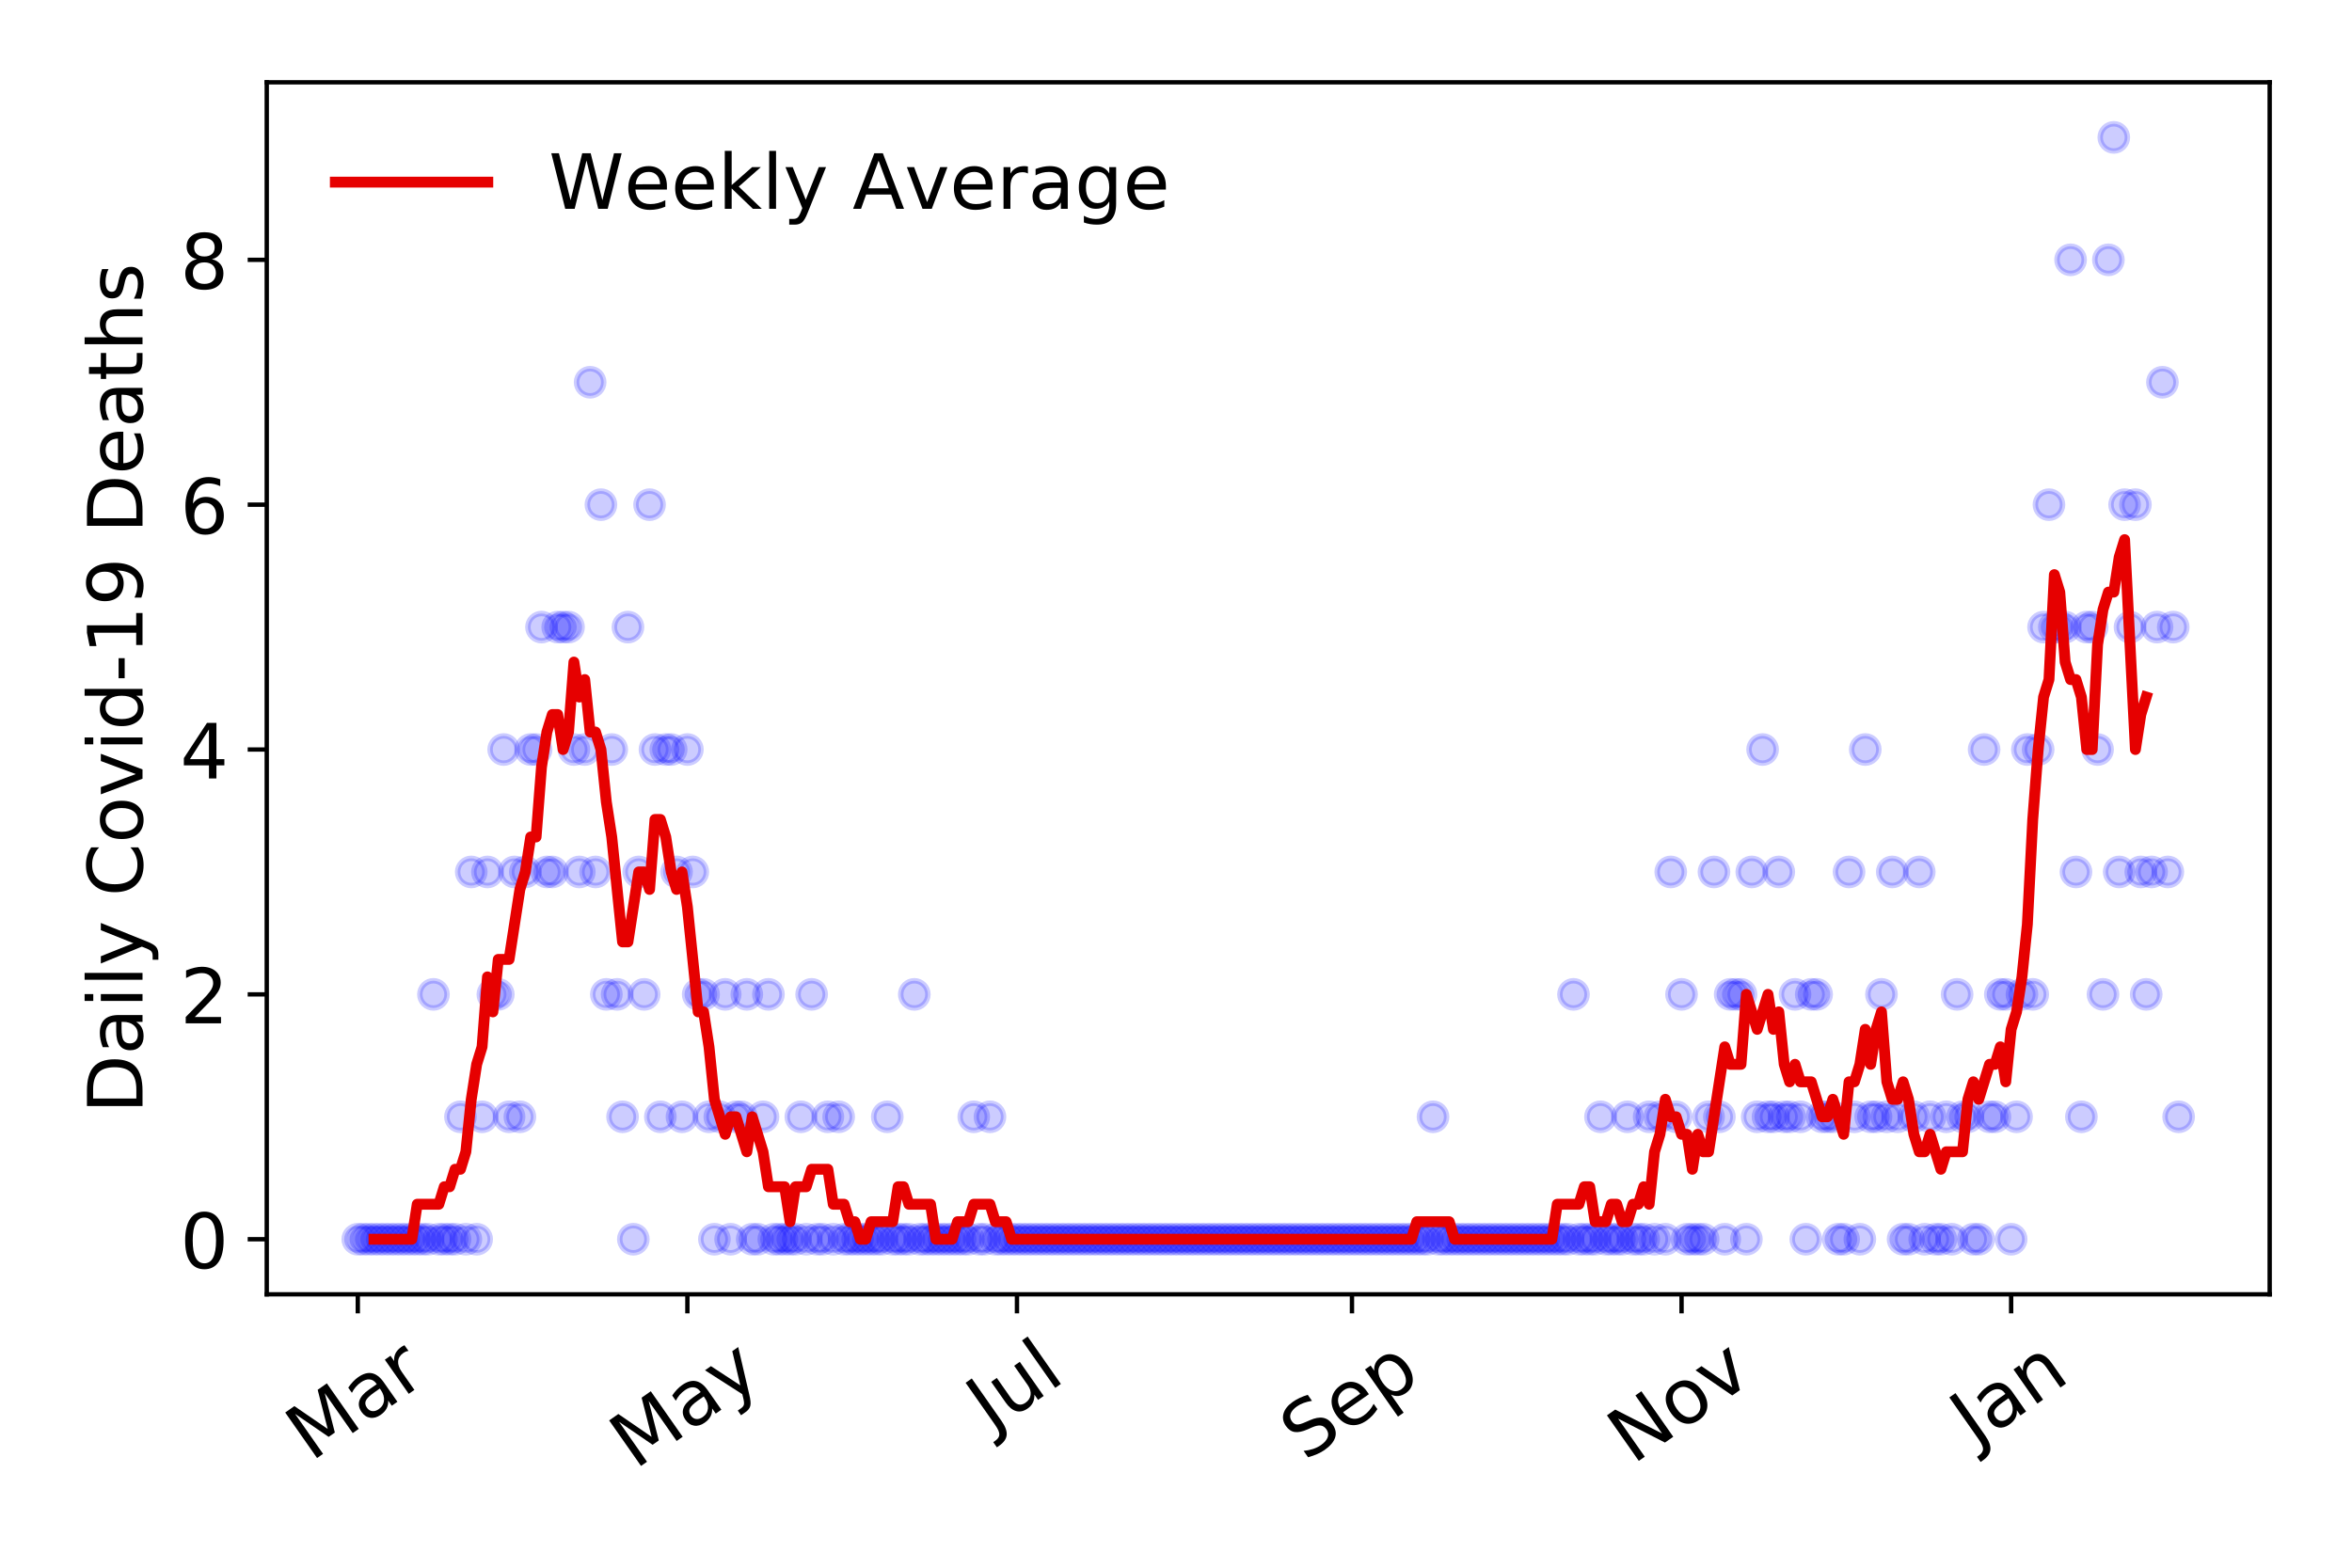 <?xml version="1.0" encoding="utf-8" standalone="no"?>
<!DOCTYPE svg PUBLIC "-//W3C//DTD SVG 1.1//EN"
  "http://www.w3.org/Graphics/SVG/1.1/DTD/svg11.dtd">
<!-- Created with matplotlib (https://matplotlib.org/) -->
<svg height="288pt" version="1.1" viewBox="0 0 432 288" width="432pt" xmlns="http://www.w3.org/2000/svg" xmlns:xlink="http://www.w3.org/1999/xlink">
 <defs>
  <style type="text/css">
*{stroke-linecap:butt;stroke-linejoin:round;}
  </style>
 </defs>
 <g id="figure_1">
  <g id="patch_1">
   <path d="M 0 288 
L 432 288 
L 432 0 
L 0 0 
z
" style="fill:#ffffff;"/>
  </g>
  <g id="axes_1">
   <g id="patch_2">
    <path d="M 48.995 237.778 
L 416.88 237.778 
L 416.88 15.12 
L 48.995 15.12 
z
" style="fill:#ffffff;"/>
   </g>
   <g id="matplotlib.axis_1">
    <g id="xtick_1">
     <g id="line2d_1">
      <defs>
       <path d="M 0 0 
L 0 3.5 
" id="m3c5f0dffb7" style="stroke:#000000;stroke-width:0.8;"/>
      </defs>
      <g>
       <use style="stroke:#000000;stroke-width:0.8;" x="65.717" xlink:href="#m3c5f0dffb7" y="237.778"/>
      </g>
     </g>
     <g id="text_1">
      <!-- Mar -->
      <defs>
       <path d="M 9.812 72.906 
L 24.516 72.906 
L 43.109 23.297 
L 61.812 72.906 
L 76.516 72.906 
L 76.516 0 
L 66.891 0 
L 66.891 64.016 
L 48.094 14.016 
L 38.188 14.016 
L 19.391 64.016 
L 19.391 0 
L 9.812 0 
z
" id="DejaVuSans-77"/>
       <path d="M 34.281 27.484 
Q 23.391 27.484 19.188 25 
Q 14.984 22.516 14.984 16.5 
Q 14.984 11.719 18.141 8.906 
Q 21.297 6.109 26.703 6.109 
Q 34.188 6.109 38.703 11.406 
Q 43.219 16.703 43.219 25.484 
L 43.219 27.484 
z
M 52.203 31.203 
L 52.203 0 
L 43.219 0 
L 43.219 8.297 
Q 40.141 3.328 35.547 0.953 
Q 30.953 -1.422 24.312 -1.422 
Q 15.922 -1.422 10.953 3.297 
Q 6 8.016 6 15.922 
Q 6 25.141 12.172 29.828 
Q 18.359 34.516 30.609 34.516 
L 43.219 34.516 
L 43.219 35.406 
Q 43.219 41.609 39.141 45 
Q 35.062 48.391 27.688 48.391 
Q 23 48.391 18.547 47.266 
Q 14.109 46.141 10.016 43.891 
L 10.016 52.203 
Q 14.938 54.109 19.578 55.047 
Q 24.219 56 28.609 56 
Q 40.484 56 46.344 49.844 
Q 52.203 43.703 52.203 31.203 
z
" id="DejaVuSans-97"/>
       <path d="M 41.109 46.297 
Q 39.594 47.172 37.812 47.578 
Q 36.031 48 33.891 48 
Q 26.266 48 22.188 43.047 
Q 18.109 38.094 18.109 28.812 
L 18.109 0 
L 9.078 0 
L 9.078 54.688 
L 18.109 54.688 
L 18.109 46.188 
Q 20.953 51.172 25.484 53.578 
Q 30.031 56 36.531 56 
Q 37.453 56 38.578 55.875 
Q 39.703 55.766 41.062 55.516 
z
" id="DejaVuSans-114"/>
      </defs>
      <g transform="translate(57.114 268.643)rotate(-35)scale(0.14 -0.14)">
       <use xlink:href="#DejaVuSans-77"/>
       <use x="86.279" xlink:href="#DejaVuSans-97"/>
       <use x="147.559" xlink:href="#DejaVuSans-114"/>
      </g>
     </g>
    </g>
    <g id="xtick_2">
     <g id="line2d_2">
      <g>
       <use style="stroke:#000000;stroke-width:0.8;" x="126.254" xlink:href="#m3c5f0dffb7" y="237.778"/>
      </g>
     </g>
     <g id="text_2">
      <!-- May -->
      <defs>
       <path d="M 32.172 -5.078 
Q 28.375 -14.844 24.75 -17.812 
Q 21.141 -20.797 15.094 -20.797 
L 7.906 -20.797 
L 7.906 -13.281 
L 13.188 -13.281 
Q 16.891 -13.281 18.938 -11.516 
Q 21 -9.766 23.484 -3.219 
L 25.094 0.875 
L 2.984 54.688 
L 12.5 54.688 
L 29.594 11.922 
L 46.688 54.688 
L 56.203 54.688 
z
" id="DejaVuSans-121"/>
      </defs>
      <g transform="translate(116.614 270.094)rotate(-35)scale(0.14 -0.14)">
       <use xlink:href="#DejaVuSans-77"/>
       <use x="86.279" xlink:href="#DejaVuSans-97"/>
       <use x="147.559" xlink:href="#DejaVuSans-121"/>
      </g>
     </g>
    </g>
    <g id="xtick_3">
     <g id="line2d_3">
      <g>
       <use style="stroke:#000000;stroke-width:0.8;" x="186.791" xlink:href="#m3c5f0dffb7" y="237.778"/>
      </g>
     </g>
     <g id="text_3">
      <!-- Jul -->
      <defs>
       <path d="M 9.812 72.906 
L 19.672 72.906 
L 19.672 5.078 
Q 19.672 -8.109 14.672 -14.062 
Q 9.672 -20.016 -1.422 -20.016 
L -5.172 -20.016 
L -5.172 -11.719 
L -2.094 -11.719 
Q 4.438 -11.719 7.125 -8.047 
Q 9.812 -4.391 9.812 5.078 
z
" id="DejaVuSans-74"/>
       <path d="M 8.5 21.578 
L 8.5 54.688 
L 17.484 54.688 
L 17.484 21.922 
Q 17.484 14.156 20.5 10.266 
Q 23.531 6.391 29.594 6.391 
Q 36.859 6.391 41.078 11.031 
Q 45.312 15.672 45.312 23.688 
L 45.312 54.688 
L 54.297 54.688 
L 54.297 0 
L 45.312 0 
L 45.312 8.406 
Q 42.047 3.422 37.719 1 
Q 33.406 -1.422 27.688 -1.422 
Q 18.266 -1.422 13.375 4.438 
Q 8.5 10.297 8.5 21.578 
z
M 31.109 56 
z
" id="DejaVuSans-117"/>
       <path d="M 9.422 75.984 
L 18.406 75.984 
L 18.406 0 
L 9.422 0 
z
" id="DejaVuSans-108"/>
      </defs>
      <g transform="translate(182.088 263.181)rotate(-35)scale(0.14 -0.14)">
       <use xlink:href="#DejaVuSans-74"/>
       <use x="29.492" xlink:href="#DejaVuSans-117"/>
       <use x="92.871" xlink:href="#DejaVuSans-108"/>
      </g>
     </g>
    </g>
    <g id="xtick_4">
     <g id="line2d_4">
      <g>
       <use style="stroke:#000000;stroke-width:0.8;" x="248.32" xlink:href="#m3c5f0dffb7" y="237.778"/>
      </g>
     </g>
     <g id="text_4">
      <!-- Sep -->
      <defs>
       <path d="M 53.516 70.516 
L 53.516 60.891 
Q 47.906 63.578 42.922 64.891 
Q 37.938 66.219 33.297 66.219 
Q 25.25 66.219 20.875 63.094 
Q 16.5 59.969 16.5 54.203 
Q 16.5 49.359 19.406 46.891 
Q 22.312 44.438 30.422 42.922 
L 36.375 41.703 
Q 47.406 39.594 52.656 34.297 
Q 57.906 29 57.906 20.125 
Q 57.906 9.516 50.797 4.047 
Q 43.703 -1.422 29.984 -1.422 
Q 24.812 -1.422 18.969 -0.25 
Q 13.141 0.922 6.891 3.219 
L 6.891 13.375 
Q 12.891 10.016 18.656 8.297 
Q 24.422 6.594 29.984 6.594 
Q 38.422 6.594 43.016 9.906 
Q 47.609 13.234 47.609 19.391 
Q 47.609 24.75 44.312 27.781 
Q 41.016 30.812 33.5 32.328 
L 27.484 33.5 
Q 16.453 35.688 11.516 40.375 
Q 6.594 45.062 6.594 53.422 
Q 6.594 63.094 13.406 68.656 
Q 20.219 74.219 32.172 74.219 
Q 37.312 74.219 42.625 73.281 
Q 47.953 72.359 53.516 70.516 
z
" id="DejaVuSans-83"/>
       <path d="M 56.203 29.594 
L 56.203 25.203 
L 14.891 25.203 
Q 15.484 15.922 20.484 11.062 
Q 25.484 6.203 34.422 6.203 
Q 39.594 6.203 44.453 7.469 
Q 49.312 8.734 54.109 11.281 
L 54.109 2.781 
Q 49.266 0.734 44.188 -0.344 
Q 39.109 -1.422 33.891 -1.422 
Q 20.797 -1.422 13.156 6.188 
Q 5.516 13.812 5.516 26.812 
Q 5.516 40.234 12.766 48.109 
Q 20.016 56 32.328 56 
Q 43.359 56 49.781 48.891 
Q 56.203 41.797 56.203 29.594 
z
M 47.219 32.234 
Q 47.125 39.594 43.094 43.984 
Q 39.062 48.391 32.422 48.391 
Q 24.906 48.391 20.391 44.141 
Q 15.875 39.891 15.188 32.172 
z
" id="DejaVuSans-101"/>
       <path d="M 18.109 8.203 
L 18.109 -20.797 
L 9.078 -20.797 
L 9.078 54.688 
L 18.109 54.688 
L 18.109 46.391 
Q 20.953 51.266 25.266 53.625 
Q 29.594 56 35.594 56 
Q 45.562 56 51.781 48.094 
Q 58.016 40.188 58.016 27.297 
Q 58.016 14.406 51.781 6.484 
Q 45.562 -1.422 35.594 -1.422 
Q 29.594 -1.422 25.266 0.953 
Q 20.953 3.328 18.109 8.203 
z
M 48.688 27.297 
Q 48.688 37.203 44.609 42.844 
Q 40.531 48.484 33.406 48.484 
Q 26.266 48.484 22.188 42.844 
Q 18.109 37.203 18.109 27.297 
Q 18.109 17.391 22.188 11.75 
Q 26.266 6.109 33.406 6.109 
Q 40.531 6.109 44.609 11.75 
Q 48.688 17.391 48.688 27.297 
z
" id="DejaVuSans-112"/>
      </defs>
      <g transform="translate(239.727 268.629)rotate(-35)scale(0.14 -0.14)">
       <use xlink:href="#DejaVuSans-83"/>
       <use x="63.477" xlink:href="#DejaVuSans-101"/>
       <use x="125" xlink:href="#DejaVuSans-112"/>
      </g>
     </g>
    </g>
    <g id="xtick_5">
     <g id="line2d_5">
      <g>
       <use style="stroke:#000000;stroke-width:0.8;" x="308.857" xlink:href="#m3c5f0dffb7" y="237.778"/>
      </g>
     </g>
     <g id="text_5">
      <!-- Nov -->
      <defs>
       <path d="M 9.812 72.906 
L 23.094 72.906 
L 55.422 11.922 
L 55.422 72.906 
L 64.984 72.906 
L 64.984 0 
L 51.703 0 
L 19.391 60.984 
L 19.391 0 
L 9.812 0 
z
" id="DejaVuSans-78"/>
       <path d="M 30.609 48.391 
Q 23.391 48.391 19.188 42.75 
Q 14.984 37.109 14.984 27.297 
Q 14.984 17.484 19.156 11.844 
Q 23.344 6.203 30.609 6.203 
Q 37.797 6.203 41.984 11.859 
Q 46.188 17.531 46.188 27.297 
Q 46.188 37.016 41.984 42.703 
Q 37.797 48.391 30.609 48.391 
z
M 30.609 56 
Q 42.328 56 49.016 48.375 
Q 55.719 40.766 55.719 27.297 
Q 55.719 13.875 49.016 6.219 
Q 42.328 -1.422 30.609 -1.422 
Q 18.844 -1.422 12.172 6.219 
Q 5.516 13.875 5.516 27.297 
Q 5.516 40.766 12.172 48.375 
Q 18.844 56 30.609 56 
z
" id="DejaVuSans-111"/>
       <path d="M 2.984 54.688 
L 12.5 54.688 
L 29.594 8.797 
L 46.688 54.688 
L 56.203 54.688 
L 35.688 0 
L 23.484 0 
z
" id="DejaVuSans-118"/>
      </defs>
      <g transform="translate(299.88 269.166)rotate(-35)scale(0.14 -0.14)">
       <use xlink:href="#DejaVuSans-78"/>
       <use x="74.805" xlink:href="#DejaVuSans-111"/>
       <use x="135.986" xlink:href="#DejaVuSans-118"/>
      </g>
     </g>
    </g>
    <g id="xtick_6">
     <g id="line2d_6">
      <g>
       <use style="stroke:#000000;stroke-width:0.8;" x="369.393" xlink:href="#m3c5f0dffb7" y="237.778"/>
      </g>
     </g>
     <g id="text_6">
      <!-- Jan -->
      <defs>
       <path d="M 54.891 33.016 
L 54.891 0 
L 45.906 0 
L 45.906 32.719 
Q 45.906 40.484 42.875 44.328 
Q 39.844 48.188 33.797 48.188 
Q 26.516 48.188 22.312 43.547 
Q 18.109 38.922 18.109 30.906 
L 18.109 0 
L 9.078 0 
L 9.078 54.688 
L 18.109 54.688 
L 18.109 46.188 
Q 21.344 51.125 25.703 53.562 
Q 30.078 56 35.797 56 
Q 45.219 56 50.047 50.172 
Q 54.891 44.344 54.891 33.016 
z
" id="DejaVuSans-110"/>
      </defs>
      <g transform="translate(362.77 265.871)rotate(-35)scale(0.14 -0.14)">
       <use xlink:href="#DejaVuSans-74"/>
       <use x="29.492" xlink:href="#DejaVuSans-97"/>
       <use x="90.771" xlink:href="#DejaVuSans-110"/>
      </g>
     </g>
    </g>
   </g>
   <g id="matplotlib.axis_2">
    <g id="ytick_1">
     <g id="line2d_7">
      <defs>
       <path d="M 0 0 
L -3.5 0 
" id="m525512ab6f" style="stroke:#000000;stroke-width:0.8;"/>
      </defs>
      <g>
       <use style="stroke:#000000;stroke-width:0.8;" x="48.995" xlink:href="#m525512ab6f" y="227.657"/>
      </g>
     </g>
     <g id="text_7">
      <!-- 0 -->
      <defs>
       <path d="M 31.781 66.406 
Q 24.172 66.406 20.328 58.906 
Q 16.5 51.422 16.5 36.375 
Q 16.5 21.391 20.328 13.891 
Q 24.172 6.391 31.781 6.391 
Q 39.453 6.391 43.281 13.891 
Q 47.125 21.391 47.125 36.375 
Q 47.125 51.422 43.281 58.906 
Q 39.453 66.406 31.781 66.406 
z
M 31.781 74.219 
Q 44.047 74.219 50.516 64.516 
Q 56.984 54.828 56.984 36.375 
Q 56.984 17.969 50.516 8.266 
Q 44.047 -1.422 31.781 -1.422 
Q 19.531 -1.422 13.062 8.266 
Q 6.594 17.969 6.594 36.375 
Q 6.594 54.828 13.062 64.516 
Q 19.531 74.219 31.781 74.219 
z
" id="DejaVuSans-48"/>
      </defs>
      <g transform="translate(33.087 232.976)scale(0.14 -0.14)">
       <use xlink:href="#DejaVuSans-48"/>
      </g>
     </g>
    </g>
    <g id="ytick_2">
     <g id="line2d_8">
      <g>
       <use style="stroke:#000000;stroke-width:0.8;" x="48.995" xlink:href="#m525512ab6f" y="182.676"/>
      </g>
     </g>
     <g id="text_8">
      <!-- 2 -->
      <defs>
       <path d="M 19.188 8.297 
L 53.609 8.297 
L 53.609 0 
L 7.328 0 
L 7.328 8.297 
Q 12.938 14.109 22.625 23.891 
Q 32.328 33.688 34.812 36.531 
Q 39.547 41.844 41.422 45.531 
Q 43.312 49.219 43.312 52.781 
Q 43.312 58.594 39.234 62.25 
Q 35.156 65.922 28.609 65.922 
Q 23.969 65.922 18.812 64.312 
Q 13.672 62.703 7.812 59.422 
L 7.812 69.391 
Q 13.766 71.781 18.938 73 
Q 24.125 74.219 28.422 74.219 
Q 39.75 74.219 46.484 68.547 
Q 53.219 62.891 53.219 53.422 
Q 53.219 48.922 51.531 44.891 
Q 49.859 40.875 45.406 35.406 
Q 44.188 33.984 37.641 27.219 
Q 31.109 20.453 19.188 8.297 
z
" id="DejaVuSans-50"/>
      </defs>
      <g transform="translate(33.087 187.995)scale(0.14 -0.14)">
       <use xlink:href="#DejaVuSans-50"/>
      </g>
     </g>
    </g>
    <g id="ytick_3">
     <g id="line2d_9">
      <g>
       <use style="stroke:#000000;stroke-width:0.8;" x="48.995" xlink:href="#m525512ab6f" y="137.694"/>
      </g>
     </g>
     <g id="text_9">
      <!-- 4 -->
      <defs>
       <path d="M 37.797 64.312 
L 12.891 25.391 
L 37.797 25.391 
z
M 35.203 72.906 
L 47.609 72.906 
L 47.609 25.391 
L 58.016 25.391 
L 58.016 17.188 
L 47.609 17.188 
L 47.609 0 
L 37.797 0 
L 37.797 17.188 
L 4.891 17.188 
L 4.891 26.703 
z
" id="DejaVuSans-52"/>
      </defs>
      <g transform="translate(33.087 143.013)scale(0.14 -0.14)">
       <use xlink:href="#DejaVuSans-52"/>
      </g>
     </g>
    </g>
    <g id="ytick_4">
     <g id="line2d_10">
      <g>
       <use style="stroke:#000000;stroke-width:0.8;" x="48.995" xlink:href="#m525512ab6f" y="92.713"/>
      </g>
     </g>
     <g id="text_10">
      <!-- 6 -->
      <defs>
       <path d="M 33.016 40.375 
Q 26.375 40.375 22.484 35.828 
Q 18.609 31.297 18.609 23.391 
Q 18.609 15.531 22.484 10.953 
Q 26.375 6.391 33.016 6.391 
Q 39.656 6.391 43.531 10.953 
Q 47.406 15.531 47.406 23.391 
Q 47.406 31.297 43.531 35.828 
Q 39.656 40.375 33.016 40.375 
z
M 52.594 71.297 
L 52.594 62.312 
Q 48.875 64.062 45.094 64.984 
Q 41.312 65.922 37.594 65.922 
Q 27.828 65.922 22.672 59.328 
Q 17.531 52.734 16.797 39.406 
Q 19.672 43.656 24.016 45.922 
Q 28.375 48.188 33.594 48.188 
Q 44.578 48.188 50.953 41.516 
Q 57.328 34.859 57.328 23.391 
Q 57.328 12.156 50.688 5.359 
Q 44.047 -1.422 33.016 -1.422 
Q 20.359 -1.422 13.672 8.266 
Q 6.984 17.969 6.984 36.375 
Q 6.984 53.656 15.188 63.938 
Q 23.391 74.219 37.203 74.219 
Q 40.922 74.219 44.703 73.484 
Q 48.484 72.75 52.594 71.297 
z
" id="DejaVuSans-54"/>
      </defs>
      <g transform="translate(33.087 98.032)scale(0.14 -0.14)">
       <use xlink:href="#DejaVuSans-54"/>
      </g>
     </g>
    </g>
    <g id="ytick_5">
     <g id="line2d_11">
      <g>
       <use style="stroke:#000000;stroke-width:0.8;" x="48.995" xlink:href="#m525512ab6f" y="47.732"/>
      </g>
     </g>
     <g id="text_11">
      <!-- 8 -->
      <defs>
       <path d="M 31.781 34.625 
Q 24.75 34.625 20.719 30.859 
Q 16.703 27.094 16.703 20.516 
Q 16.703 13.922 20.719 10.156 
Q 24.75 6.391 31.781 6.391 
Q 38.812 6.391 42.859 10.172 
Q 46.922 13.969 46.922 20.516 
Q 46.922 27.094 42.891 30.859 
Q 38.875 34.625 31.781 34.625 
z
M 21.922 38.812 
Q 15.578 40.375 12.031 44.719 
Q 8.5 49.078 8.5 55.328 
Q 8.5 64.062 14.719 69.141 
Q 20.953 74.219 31.781 74.219 
Q 42.672 74.219 48.875 69.141 
Q 55.078 64.062 55.078 55.328 
Q 55.078 49.078 51.531 44.719 
Q 48 40.375 41.703 38.812 
Q 48.828 37.156 52.797 32.312 
Q 56.781 27.484 56.781 20.516 
Q 56.781 9.906 50.312 4.234 
Q 43.844 -1.422 31.781 -1.422 
Q 19.734 -1.422 13.25 4.234 
Q 6.781 9.906 6.781 20.516 
Q 6.781 27.484 10.781 32.312 
Q 14.797 37.156 21.922 38.812 
z
M 18.312 54.391 
Q 18.312 48.734 21.844 45.562 
Q 25.391 42.391 31.781 42.391 
Q 38.141 42.391 41.719 45.562 
Q 45.312 48.734 45.312 54.391 
Q 45.312 60.062 41.719 63.234 
Q 38.141 66.406 31.781 66.406 
Q 25.391 66.406 21.844 63.234 
Q 18.312 60.062 18.312 54.391 
z
" id="DejaVuSans-56"/>
      </defs>
      <g transform="translate(33.087 53.05)scale(0.14 -0.14)">
       <use xlink:href="#DejaVuSans-56"/>
      </g>
     </g>
    </g>
    <g id="text_12">
     <!-- Daily Covid-19 Deaths -->
     <defs>
      <path d="M 19.672 64.797 
L 19.672 8.109 
L 31.594 8.109 
Q 46.688 8.109 53.688 14.938 
Q 60.688 21.781 60.688 36.531 
Q 60.688 51.172 53.688 57.984 
Q 46.688 64.797 31.594 64.797 
z
M 9.812 72.906 
L 30.078 72.906 
Q 51.266 72.906 61.172 64.094 
Q 71.094 55.281 71.094 36.531 
Q 71.094 17.672 61.125 8.828 
Q 51.172 0 30.078 0 
L 9.812 0 
z
" id="DejaVuSans-68"/>
      <path d="M 9.422 54.688 
L 18.406 54.688 
L 18.406 0 
L 9.422 0 
z
M 9.422 75.984 
L 18.406 75.984 
L 18.406 64.594 
L 9.422 64.594 
z
" id="DejaVuSans-105"/>
      <path id="DejaVuSans-32"/>
      <path d="M 64.406 67.281 
L 64.406 56.891 
Q 59.422 61.531 53.781 63.812 
Q 48.141 66.109 41.797 66.109 
Q 29.297 66.109 22.656 58.469 
Q 16.016 50.828 16.016 36.375 
Q 16.016 21.969 22.656 14.328 
Q 29.297 6.688 41.797 6.688 
Q 48.141 6.688 53.781 8.984 
Q 59.422 11.281 64.406 15.922 
L 64.406 5.609 
Q 59.234 2.094 53.438 0.328 
Q 47.656 -1.422 41.219 -1.422 
Q 24.656 -1.422 15.125 8.703 
Q 5.609 18.844 5.609 36.375 
Q 5.609 53.953 15.125 64.078 
Q 24.656 74.219 41.219 74.219 
Q 47.75 74.219 53.531 72.484 
Q 59.328 70.75 64.406 67.281 
z
" id="DejaVuSans-67"/>
      <path d="M 45.406 46.391 
L 45.406 75.984 
L 54.391 75.984 
L 54.391 0 
L 45.406 0 
L 45.406 8.203 
Q 42.578 3.328 38.25 0.953 
Q 33.938 -1.422 27.875 -1.422 
Q 17.969 -1.422 11.734 6.484 
Q 5.516 14.406 5.516 27.297 
Q 5.516 40.188 11.734 48.094 
Q 17.969 56 27.875 56 
Q 33.938 56 38.25 53.625 
Q 42.578 51.266 45.406 46.391 
z
M 14.797 27.297 
Q 14.797 17.391 18.875 11.75 
Q 22.953 6.109 30.078 6.109 
Q 37.203 6.109 41.297 11.75 
Q 45.406 17.391 45.406 27.297 
Q 45.406 37.203 41.297 42.844 
Q 37.203 48.484 30.078 48.484 
Q 22.953 48.484 18.875 42.844 
Q 14.797 37.203 14.797 27.297 
z
" id="DejaVuSans-100"/>
      <path d="M 4.891 31.391 
L 31.203 31.391 
L 31.203 23.391 
L 4.891 23.391 
z
" id="DejaVuSans-45"/>
      <path d="M 12.406 8.297 
L 28.516 8.297 
L 28.516 63.922 
L 10.984 60.406 
L 10.984 69.391 
L 28.422 72.906 
L 38.281 72.906 
L 38.281 8.297 
L 54.391 8.297 
L 54.391 0 
L 12.406 0 
z
" id="DejaVuSans-49"/>
      <path d="M 10.984 1.516 
L 10.984 10.5 
Q 14.703 8.734 18.5 7.812 
Q 22.312 6.891 25.984 6.891 
Q 35.75 6.891 40.891 13.453 
Q 46.047 20.016 46.781 33.406 
Q 43.953 29.203 39.594 26.953 
Q 35.25 24.703 29.984 24.703 
Q 19.047 24.703 12.672 31.312 
Q 6.297 37.938 6.297 49.422 
Q 6.297 60.641 12.938 67.422 
Q 19.578 74.219 30.609 74.219 
Q 43.266 74.219 49.922 64.516 
Q 56.594 54.828 56.594 36.375 
Q 56.594 19.141 48.406 8.859 
Q 40.234 -1.422 26.422 -1.422 
Q 22.703 -1.422 18.891 -0.688 
Q 15.094 0.047 10.984 1.516 
z
M 30.609 32.422 
Q 37.25 32.422 41.125 36.953 
Q 45.016 41.5 45.016 49.422 
Q 45.016 57.281 41.125 61.844 
Q 37.25 66.406 30.609 66.406 
Q 23.969 66.406 20.094 61.844 
Q 16.219 57.281 16.219 49.422 
Q 16.219 41.5 20.094 36.953 
Q 23.969 32.422 30.609 32.422 
z
" id="DejaVuSans-57"/>
      <path d="M 18.312 70.219 
L 18.312 54.688 
L 36.812 54.688 
L 36.812 47.703 
L 18.312 47.703 
L 18.312 18.016 
Q 18.312 11.328 20.141 9.422 
Q 21.969 7.516 27.594 7.516 
L 36.812 7.516 
L 36.812 0 
L 27.594 0 
Q 17.188 0 13.234 3.875 
Q 9.281 7.766 9.281 18.016 
L 9.281 47.703 
L 2.688 47.703 
L 2.688 54.688 
L 9.281 54.688 
L 9.281 70.219 
z
" id="DejaVuSans-116"/>
      <path d="M 54.891 33.016 
L 54.891 0 
L 45.906 0 
L 45.906 32.719 
Q 45.906 40.484 42.875 44.328 
Q 39.844 48.188 33.797 48.188 
Q 26.516 48.188 22.312 43.547 
Q 18.109 38.922 18.109 30.906 
L 18.109 0 
L 9.078 0 
L 9.078 75.984 
L 18.109 75.984 
L 18.109 46.188 
Q 21.344 51.125 25.703 53.562 
Q 30.078 56 35.797 56 
Q 45.219 56 50.047 50.172 
Q 54.891 44.344 54.891 33.016 
z
" id="DejaVuSans-104"/>
      <path d="M 44.281 53.078 
L 44.281 44.578 
Q 40.484 46.531 36.375 47.5 
Q 32.281 48.484 27.875 48.484 
Q 21.188 48.484 17.844 46.438 
Q 14.5 44.391 14.5 40.281 
Q 14.5 37.156 16.891 35.375 
Q 19.281 33.594 26.516 31.984 
L 29.594 31.297 
Q 39.156 29.25 43.188 25.516 
Q 47.219 21.781 47.219 15.094 
Q 47.219 7.469 41.188 3.016 
Q 35.156 -1.422 24.609 -1.422 
Q 20.219 -1.422 15.453 -0.562 
Q 10.688 0.297 5.422 2 
L 5.422 11.281 
Q 10.406 8.688 15.234 7.391 
Q 20.062 6.109 24.812 6.109 
Q 31.156 6.109 34.562 8.281 
Q 37.984 10.453 37.984 14.406 
Q 37.984 18.062 35.516 20.016 
Q 33.062 21.969 24.703 23.781 
L 21.578 24.516 
Q 13.234 26.266 9.516 29.906 
Q 5.812 33.547 5.812 39.891 
Q 5.812 47.609 11.281 51.797 
Q 16.75 56 26.812 56 
Q 31.781 56 36.172 55.266 
Q 40.578 54.547 44.281 53.078 
z
" id="DejaVuSans-115"/>
     </defs>
     <g transform="translate(26.176 204.56)rotate(-90)scale(0.14 -0.14)">
      <use xlink:href="#DejaVuSans-68"/>
      <use x="77.002" xlink:href="#DejaVuSans-97"/>
      <use x="138.281" xlink:href="#DejaVuSans-105"/>
      <use x="166.064" xlink:href="#DejaVuSans-108"/>
      <use x="193.848" xlink:href="#DejaVuSans-121"/>
      <use x="253.027" xlink:href="#DejaVuSans-32"/>
      <use x="284.814" xlink:href="#DejaVuSans-67"/>
      <use x="354.639" xlink:href="#DejaVuSans-111"/>
      <use x="415.82" xlink:href="#DejaVuSans-118"/>
      <use x="475" xlink:href="#DejaVuSans-105"/>
      <use x="502.783" xlink:href="#DejaVuSans-100"/>
      <use x="566.26" xlink:href="#DejaVuSans-45"/>
      <use x="602.344" xlink:href="#DejaVuSans-49"/>
      <use x="665.967" xlink:href="#DejaVuSans-57"/>
      <use x="729.59" xlink:href="#DejaVuSans-32"/>
      <use x="761.377" xlink:href="#DejaVuSans-68"/>
      <use x="838.379" xlink:href="#DejaVuSans-101"/>
      <use x="899.902" xlink:href="#DejaVuSans-97"/>
      <use x="961.182" xlink:href="#DejaVuSans-116"/>
      <use x="1000.391" xlink:href="#DejaVuSans-104"/>
      <use x="1063.77" xlink:href="#DejaVuSans-115"/>
     </g>
    </g>
   </g>
   <g id="line2d_12">
    <defs>
     <path d="M 0 2.5 
C 0.663 2.5 1.299 2.237 1.768 1.768 
C 2.237 1.299 2.5 0.663 2.5 0 
C 2.5 -0.663 2.237 -1.299 1.768 -1.768 
C 1.299 -2.237 0.663 -2.5 0 -2.5 
C -0.663 -2.5 -1.299 -2.237 -1.768 -1.768 
C -2.237 -1.299 -2.5 -0.663 -2.5 0 
C -2.5 0.663 -2.237 1.299 -1.768 1.768 
C -1.299 2.237 -0.663 2.5 0 2.5 
z
" id="macd1a99eb3" style="stroke:#0000ff;stroke-opacity:0.2;"/>
    </defs>
    <g clip-path="url(#p98b67890c2)">
     <use style="fill:#0000ff;fill-opacity:0.2;stroke:#0000ff;stroke-opacity:0.2;" x="65.717" xlink:href="#macd1a99eb3" y="227.657"/>
     <use style="fill:#0000ff;fill-opacity:0.2;stroke:#0000ff;stroke-opacity:0.2;" x="66.709" xlink:href="#macd1a99eb3" y="227.657"/>
     <use style="fill:#0000ff;fill-opacity:0.2;stroke:#0000ff;stroke-opacity:0.2;" x="67.702" xlink:href="#macd1a99eb3" y="227.657"/>
     <use style="fill:#0000ff;fill-opacity:0.2;stroke:#0000ff;stroke-opacity:0.2;" x="68.694" xlink:href="#macd1a99eb3" y="227.657"/>
     <use style="fill:#0000ff;fill-opacity:0.2;stroke:#0000ff;stroke-opacity:0.2;" x="69.687" xlink:href="#macd1a99eb3" y="227.657"/>
     <use style="fill:#0000ff;fill-opacity:0.2;stroke:#0000ff;stroke-opacity:0.2;" x="70.679" xlink:href="#macd1a99eb3" y="227.657"/>
     <use style="fill:#0000ff;fill-opacity:0.2;stroke:#0000ff;stroke-opacity:0.2;" x="71.671" xlink:href="#macd1a99eb3" y="227.657"/>
     <use style="fill:#0000ff;fill-opacity:0.2;stroke:#0000ff;stroke-opacity:0.2;" x="72.664" xlink:href="#macd1a99eb3" y="227.657"/>
     <use style="fill:#0000ff;fill-opacity:0.2;stroke:#0000ff;stroke-opacity:0.2;" x="73.656" xlink:href="#macd1a99eb3" y="227.657"/>
     <use style="fill:#0000ff;fill-opacity:0.2;stroke:#0000ff;stroke-opacity:0.2;" x="74.649" xlink:href="#macd1a99eb3" y="227.657"/>
     <use style="fill:#0000ff;fill-opacity:0.2;stroke:#0000ff;stroke-opacity:0.2;" x="75.641" xlink:href="#macd1a99eb3" y="227.657"/>
     <use style="fill:#0000ff;fill-opacity:0.2;stroke:#0000ff;stroke-opacity:0.2;" x="76.634" xlink:href="#macd1a99eb3" y="227.657"/>
     <use style="fill:#0000ff;fill-opacity:0.2;stroke:#0000ff;stroke-opacity:0.2;" x="77.626" xlink:href="#macd1a99eb3" y="227.657"/>
     <use style="fill:#0000ff;fill-opacity:0.2;stroke:#0000ff;stroke-opacity:0.2;" x="78.618" xlink:href="#macd1a99eb3" y="227.657"/>
     <use style="fill:#0000ff;fill-opacity:0.2;stroke:#0000ff;stroke-opacity:0.2;" x="79.611" xlink:href="#macd1a99eb3" y="182.676"/>
     <use style="fill:#0000ff;fill-opacity:0.2;stroke:#0000ff;stroke-opacity:0.2;" x="80.603" xlink:href="#macd1a99eb3" y="227.657"/>
     <use style="fill:#0000ff;fill-opacity:0.2;stroke:#0000ff;stroke-opacity:0.2;" x="81.596" xlink:href="#macd1a99eb3" y="227.657"/>
     <use style="fill:#0000ff;fill-opacity:0.2;stroke:#0000ff;stroke-opacity:0.2;" x="82.588" xlink:href="#macd1a99eb3" y="227.657"/>
     <use style="fill:#0000ff;fill-opacity:0.2;stroke:#0000ff;stroke-opacity:0.2;" x="83.58" xlink:href="#macd1a99eb3" y="227.657"/>
     <use style="fill:#0000ff;fill-opacity:0.2;stroke:#0000ff;stroke-opacity:0.2;" x="84.573" xlink:href="#macd1a99eb3" y="205.167"/>
     <use style="fill:#0000ff;fill-opacity:0.2;stroke:#0000ff;stroke-opacity:0.2;" x="85.565" xlink:href="#macd1a99eb3" y="227.657"/>
     <use style="fill:#0000ff;fill-opacity:0.2;stroke:#0000ff;stroke-opacity:0.2;" x="86.558" xlink:href="#macd1a99eb3" y="160.185"/>
     <use style="fill:#0000ff;fill-opacity:0.2;stroke:#0000ff;stroke-opacity:0.2;" x="87.55" xlink:href="#macd1a99eb3" y="227.657"/>
     <use style="fill:#0000ff;fill-opacity:0.2;stroke:#0000ff;stroke-opacity:0.2;" x="88.542" xlink:href="#macd1a99eb3" y="205.167"/>
     <use style="fill:#0000ff;fill-opacity:0.2;stroke:#0000ff;stroke-opacity:0.2;" x="89.535" xlink:href="#macd1a99eb3" y="160.185"/>
     <use style="fill:#0000ff;fill-opacity:0.2;stroke:#0000ff;stroke-opacity:0.2;" x="90.527" xlink:href="#macd1a99eb3" y="182.676"/>
     <use style="fill:#0000ff;fill-opacity:0.2;stroke:#0000ff;stroke-opacity:0.2;" x="91.52" xlink:href="#macd1a99eb3" y="182.676"/>
     <use style="fill:#0000ff;fill-opacity:0.2;stroke:#0000ff;stroke-opacity:0.2;" x="92.512" xlink:href="#macd1a99eb3" y="137.694"/>
     <use style="fill:#0000ff;fill-opacity:0.2;stroke:#0000ff;stroke-opacity:0.2;" x="93.504" xlink:href="#macd1a99eb3" y="205.167"/>
     <use style="fill:#0000ff;fill-opacity:0.2;stroke:#0000ff;stroke-opacity:0.2;" x="94.497" xlink:href="#macd1a99eb3" y="160.185"/>
     <use style="fill:#0000ff;fill-opacity:0.2;stroke:#0000ff;stroke-opacity:0.2;" x="95.489" xlink:href="#macd1a99eb3" y="205.167"/>
     <use style="fill:#0000ff;fill-opacity:0.2;stroke:#0000ff;stroke-opacity:0.2;" x="96.482" xlink:href="#macd1a99eb3" y="160.185"/>
     <use style="fill:#0000ff;fill-opacity:0.2;stroke:#0000ff;stroke-opacity:0.2;" x="97.474" xlink:href="#macd1a99eb3" y="137.694"/>
     <use style="fill:#0000ff;fill-opacity:0.2;stroke:#0000ff;stroke-opacity:0.2;" x="98.466" xlink:href="#macd1a99eb3" y="137.694"/>
     <use style="fill:#0000ff;fill-opacity:0.2;stroke:#0000ff;stroke-opacity:0.2;" x="99.459" xlink:href="#macd1a99eb3" y="115.204"/>
     <use style="fill:#0000ff;fill-opacity:0.2;stroke:#0000ff;stroke-opacity:0.2;" x="100.451" xlink:href="#macd1a99eb3" y="160.185"/>
     <use style="fill:#0000ff;fill-opacity:0.2;stroke:#0000ff;stroke-opacity:0.2;" x="101.444" xlink:href="#macd1a99eb3" y="160.185"/>
     <use style="fill:#0000ff;fill-opacity:0.2;stroke:#0000ff;stroke-opacity:0.2;" x="102.436" xlink:href="#macd1a99eb3" y="115.204"/>
     <use style="fill:#0000ff;fill-opacity:0.2;stroke:#0000ff;stroke-opacity:0.2;" x="103.428" xlink:href="#macd1a99eb3" y="115.204"/>
     <use style="fill:#0000ff;fill-opacity:0.2;stroke:#0000ff;stroke-opacity:0.2;" x="104.421" xlink:href="#macd1a99eb3" y="115.204"/>
     <use style="fill:#0000ff;fill-opacity:0.2;stroke:#0000ff;stroke-opacity:0.2;" x="105.413" xlink:href="#macd1a99eb3" y="137.694"/>
     <use style="fill:#0000ff;fill-opacity:0.2;stroke:#0000ff;stroke-opacity:0.2;" x="106.406" xlink:href="#macd1a99eb3" y="160.185"/>
     <use style="fill:#0000ff;fill-opacity:0.2;stroke:#0000ff;stroke-opacity:0.2;" x="107.398" xlink:href="#macd1a99eb3" y="137.694"/>
     <use style="fill:#0000ff;fill-opacity:0.2;stroke:#0000ff;stroke-opacity:0.2;" x="108.391" xlink:href="#macd1a99eb3" y="70.222"/>
     <use style="fill:#0000ff;fill-opacity:0.2;stroke:#0000ff;stroke-opacity:0.2;" x="109.383" xlink:href="#macd1a99eb3" y="160.185"/>
     <use style="fill:#0000ff;fill-opacity:0.2;stroke:#0000ff;stroke-opacity:0.2;" x="110.375" xlink:href="#macd1a99eb3" y="92.713"/>
     <use style="fill:#0000ff;fill-opacity:0.2;stroke:#0000ff;stroke-opacity:0.2;" x="111.368" xlink:href="#macd1a99eb3" y="182.676"/>
     <use style="fill:#0000ff;fill-opacity:0.2;stroke:#0000ff;stroke-opacity:0.2;" x="112.36" xlink:href="#macd1a99eb3" y="137.694"/>
     <use style="fill:#0000ff;fill-opacity:0.2;stroke:#0000ff;stroke-opacity:0.2;" x="113.353" xlink:href="#macd1a99eb3" y="182.676"/>
     <use style="fill:#0000ff;fill-opacity:0.2;stroke:#0000ff;stroke-opacity:0.2;" x="114.345" xlink:href="#macd1a99eb3" y="205.167"/>
     <use style="fill:#0000ff;fill-opacity:0.2;stroke:#0000ff;stroke-opacity:0.2;" x="115.337" xlink:href="#macd1a99eb3" y="115.204"/>
     <use style="fill:#0000ff;fill-opacity:0.2;stroke:#0000ff;stroke-opacity:0.2;" x="116.33" xlink:href="#macd1a99eb3" y="227.657"/>
     <use style="fill:#0000ff;fill-opacity:0.2;stroke:#0000ff;stroke-opacity:0.2;" x="117.322" xlink:href="#macd1a99eb3" y="160.185"/>
     <use style="fill:#0000ff;fill-opacity:0.2;stroke:#0000ff;stroke-opacity:0.2;" x="118.315" xlink:href="#macd1a99eb3" y="182.676"/>
     <use style="fill:#0000ff;fill-opacity:0.2;stroke:#0000ff;stroke-opacity:0.2;" x="119.307" xlink:href="#macd1a99eb3" y="92.713"/>
     <use style="fill:#0000ff;fill-opacity:0.2;stroke:#0000ff;stroke-opacity:0.2;" x="120.299" xlink:href="#macd1a99eb3" y="137.694"/>
     <use style="fill:#0000ff;fill-opacity:0.2;stroke:#0000ff;stroke-opacity:0.2;" x="121.292" xlink:href="#macd1a99eb3" y="205.167"/>
     <use style="fill:#0000ff;fill-opacity:0.2;stroke:#0000ff;stroke-opacity:0.2;" x="122.284" xlink:href="#macd1a99eb3" y="137.694"/>
     <use style="fill:#0000ff;fill-opacity:0.2;stroke:#0000ff;stroke-opacity:0.2;" x="123.277" xlink:href="#macd1a99eb3" y="137.694"/>
     <use style="fill:#0000ff;fill-opacity:0.2;stroke:#0000ff;stroke-opacity:0.2;" x="124.269" xlink:href="#macd1a99eb3" y="160.185"/>
     <use style="fill:#0000ff;fill-opacity:0.2;stroke:#0000ff;stroke-opacity:0.2;" x="125.261" xlink:href="#macd1a99eb3" y="205.167"/>
     <use style="fill:#0000ff;fill-opacity:0.2;stroke:#0000ff;stroke-opacity:0.2;" x="126.254" xlink:href="#macd1a99eb3" y="137.694"/>
     <use style="fill:#0000ff;fill-opacity:0.2;stroke:#0000ff;stroke-opacity:0.2;" x="127.246" xlink:href="#macd1a99eb3" y="160.185"/>
     <use style="fill:#0000ff;fill-opacity:0.2;stroke:#0000ff;stroke-opacity:0.2;" x="128.239" xlink:href="#macd1a99eb3" y="182.676"/>
     <use style="fill:#0000ff;fill-opacity:0.2;stroke:#0000ff;stroke-opacity:0.2;" x="129.231" xlink:href="#macd1a99eb3" y="182.676"/>
     <use style="fill:#0000ff;fill-opacity:0.2;stroke:#0000ff;stroke-opacity:0.2;" x="130.223" xlink:href="#macd1a99eb3" y="205.167"/>
     <use style="fill:#0000ff;fill-opacity:0.2;stroke:#0000ff;stroke-opacity:0.2;" x="131.216" xlink:href="#macd1a99eb3" y="227.657"/>
     <use style="fill:#0000ff;fill-opacity:0.2;stroke:#0000ff;stroke-opacity:0.2;" x="132.208" xlink:href="#macd1a99eb3" y="205.167"/>
     <use style="fill:#0000ff;fill-opacity:0.2;stroke:#0000ff;stroke-opacity:0.2;" x="133.201" xlink:href="#macd1a99eb3" y="182.676"/>
     <use style="fill:#0000ff;fill-opacity:0.2;stroke:#0000ff;stroke-opacity:0.2;" x="134.193" xlink:href="#macd1a99eb3" y="227.657"/>
     <use style="fill:#0000ff;fill-opacity:0.2;stroke:#0000ff;stroke-opacity:0.2;" x="135.185" xlink:href="#macd1a99eb3" y="205.167"/>
     <use style="fill:#0000ff;fill-opacity:0.2;stroke:#0000ff;stroke-opacity:0.2;" x="136.178" xlink:href="#macd1a99eb3" y="205.167"/>
     <use style="fill:#0000ff;fill-opacity:0.2;stroke:#0000ff;stroke-opacity:0.2;" x="137.17" xlink:href="#macd1a99eb3" y="182.676"/>
     <use style="fill:#0000ff;fill-opacity:0.2;stroke:#0000ff;stroke-opacity:0.2;" x="138.163" xlink:href="#macd1a99eb3" y="227.657"/>
     <use style="fill:#0000ff;fill-opacity:0.2;stroke:#0000ff;stroke-opacity:0.2;" x="139.155" xlink:href="#macd1a99eb3" y="227.657"/>
     <use style="fill:#0000ff;fill-opacity:0.2;stroke:#0000ff;stroke-opacity:0.2;" x="140.148" xlink:href="#macd1a99eb3" y="205.167"/>
     <use style="fill:#0000ff;fill-opacity:0.2;stroke:#0000ff;stroke-opacity:0.2;" x="141.14" xlink:href="#macd1a99eb3" y="182.676"/>
     <use style="fill:#0000ff;fill-opacity:0.2;stroke:#0000ff;stroke-opacity:0.2;" x="142.132" xlink:href="#macd1a99eb3" y="227.657"/>
     <use style="fill:#0000ff;fill-opacity:0.2;stroke:#0000ff;stroke-opacity:0.2;" x="143.125" xlink:href="#macd1a99eb3" y="227.657"/>
     <use style="fill:#0000ff;fill-opacity:0.2;stroke:#0000ff;stroke-opacity:0.2;" x="144.117" xlink:href="#macd1a99eb3" y="227.657"/>
     <use style="fill:#0000ff;fill-opacity:0.2;stroke:#0000ff;stroke-opacity:0.2;" x="145.11" xlink:href="#macd1a99eb3" y="227.657"/>
     <use style="fill:#0000ff;fill-opacity:0.2;stroke:#0000ff;stroke-opacity:0.2;" x="146.102" xlink:href="#macd1a99eb3" y="227.657"/>
     <use style="fill:#0000ff;fill-opacity:0.2;stroke:#0000ff;stroke-opacity:0.2;" x="147.094" xlink:href="#macd1a99eb3" y="205.167"/>
     <use style="fill:#0000ff;fill-opacity:0.2;stroke:#0000ff;stroke-opacity:0.2;" x="148.087" xlink:href="#macd1a99eb3" y="227.657"/>
     <use style="fill:#0000ff;fill-opacity:0.2;stroke:#0000ff;stroke-opacity:0.2;" x="149.079" xlink:href="#macd1a99eb3" y="182.676"/>
     <use style="fill:#0000ff;fill-opacity:0.2;stroke:#0000ff;stroke-opacity:0.2;" x="150.072" xlink:href="#macd1a99eb3" y="227.657"/>
     <use style="fill:#0000ff;fill-opacity:0.2;stroke:#0000ff;stroke-opacity:0.2;" x="151.064" xlink:href="#macd1a99eb3" y="227.657"/>
     <use style="fill:#0000ff;fill-opacity:0.2;stroke:#0000ff;stroke-opacity:0.2;" x="152.056" xlink:href="#macd1a99eb3" y="205.167"/>
     <use style="fill:#0000ff;fill-opacity:0.2;stroke:#0000ff;stroke-opacity:0.2;" x="153.049" xlink:href="#macd1a99eb3" y="227.657"/>
     <use style="fill:#0000ff;fill-opacity:0.2;stroke:#0000ff;stroke-opacity:0.2;" x="154.041" xlink:href="#macd1a99eb3" y="205.167"/>
     <use style="fill:#0000ff;fill-opacity:0.2;stroke:#0000ff;stroke-opacity:0.2;" x="155.034" xlink:href="#macd1a99eb3" y="227.657"/>
     <use style="fill:#0000ff;fill-opacity:0.2;stroke:#0000ff;stroke-opacity:0.2;" x="156.026" xlink:href="#macd1a99eb3" y="227.657"/>
     <use style="fill:#0000ff;fill-opacity:0.2;stroke:#0000ff;stroke-opacity:0.2;" x="157.018" xlink:href="#macd1a99eb3" y="227.657"/>
     <use style="fill:#0000ff;fill-opacity:0.2;stroke:#0000ff;stroke-opacity:0.2;" x="158.011" xlink:href="#macd1a99eb3" y="227.657"/>
     <use style="fill:#0000ff;fill-opacity:0.2;stroke:#0000ff;stroke-opacity:0.2;" x="159.003" xlink:href="#macd1a99eb3" y="227.657"/>
     <use style="fill:#0000ff;fill-opacity:0.2;stroke:#0000ff;stroke-opacity:0.2;" x="159.996" xlink:href="#macd1a99eb3" y="227.657"/>
     <use style="fill:#0000ff;fill-opacity:0.2;stroke:#0000ff;stroke-opacity:0.2;" x="160.988" xlink:href="#macd1a99eb3" y="227.657"/>
     <use style="fill:#0000ff;fill-opacity:0.2;stroke:#0000ff;stroke-opacity:0.2;" x="161.98" xlink:href="#macd1a99eb3" y="227.657"/>
     <use style="fill:#0000ff;fill-opacity:0.2;stroke:#0000ff;stroke-opacity:0.2;" x="162.973" xlink:href="#macd1a99eb3" y="205.167"/>
     <use style="fill:#0000ff;fill-opacity:0.2;stroke:#0000ff;stroke-opacity:0.2;" x="163.965" xlink:href="#macd1a99eb3" y="227.657"/>
     <use style="fill:#0000ff;fill-opacity:0.2;stroke:#0000ff;stroke-opacity:0.2;" x="164.958" xlink:href="#macd1a99eb3" y="227.657"/>
     <use style="fill:#0000ff;fill-opacity:0.2;stroke:#0000ff;stroke-opacity:0.2;" x="165.95" xlink:href="#macd1a99eb3" y="227.657"/>
     <use style="fill:#0000ff;fill-opacity:0.2;stroke:#0000ff;stroke-opacity:0.2;" x="166.942" xlink:href="#macd1a99eb3" y="227.657"/>
     <use style="fill:#0000ff;fill-opacity:0.2;stroke:#0000ff;stroke-opacity:0.2;" x="167.935" xlink:href="#macd1a99eb3" y="182.676"/>
     <use style="fill:#0000ff;fill-opacity:0.2;stroke:#0000ff;stroke-opacity:0.2;" x="168.927" xlink:href="#macd1a99eb3" y="227.657"/>
     <use style="fill:#0000ff;fill-opacity:0.2;stroke:#0000ff;stroke-opacity:0.2;" x="169.92" xlink:href="#macd1a99eb3" y="227.657"/>
     <use style="fill:#0000ff;fill-opacity:0.2;stroke:#0000ff;stroke-opacity:0.2;" x="170.912" xlink:href="#macd1a99eb3" y="227.657"/>
     <use style="fill:#0000ff;fill-opacity:0.2;stroke:#0000ff;stroke-opacity:0.2;" x="171.905" xlink:href="#macd1a99eb3" y="227.657"/>
     <use style="fill:#0000ff;fill-opacity:0.2;stroke:#0000ff;stroke-opacity:0.2;" x="172.897" xlink:href="#macd1a99eb3" y="227.657"/>
     <use style="fill:#0000ff;fill-opacity:0.2;stroke:#0000ff;stroke-opacity:0.2;" x="173.889" xlink:href="#macd1a99eb3" y="227.657"/>
     <use style="fill:#0000ff;fill-opacity:0.2;stroke:#0000ff;stroke-opacity:0.2;" x="174.882" xlink:href="#macd1a99eb3" y="227.657"/>
     <use style="fill:#0000ff;fill-opacity:0.2;stroke:#0000ff;stroke-opacity:0.2;" x="175.874" xlink:href="#macd1a99eb3" y="227.657"/>
     <use style="fill:#0000ff;fill-opacity:0.2;stroke:#0000ff;stroke-opacity:0.2;" x="176.867" xlink:href="#macd1a99eb3" y="227.657"/>
     <use style="fill:#0000ff;fill-opacity:0.2;stroke:#0000ff;stroke-opacity:0.2;" x="177.859" xlink:href="#macd1a99eb3" y="227.657"/>
     <use style="fill:#0000ff;fill-opacity:0.2;stroke:#0000ff;stroke-opacity:0.2;" x="178.851" xlink:href="#macd1a99eb3" y="205.167"/>
     <use style="fill:#0000ff;fill-opacity:0.2;stroke:#0000ff;stroke-opacity:0.2;" x="179.844" xlink:href="#macd1a99eb3" y="227.657"/>
     <use style="fill:#0000ff;fill-opacity:0.2;stroke:#0000ff;stroke-opacity:0.2;" x="180.836" xlink:href="#macd1a99eb3" y="227.657"/>
     <use style="fill:#0000ff;fill-opacity:0.2;stroke:#0000ff;stroke-opacity:0.2;" x="181.829" xlink:href="#macd1a99eb3" y="205.167"/>
     <use style="fill:#0000ff;fill-opacity:0.2;stroke:#0000ff;stroke-opacity:0.2;" x="182.821" xlink:href="#macd1a99eb3" y="227.657"/>
     <use style="fill:#0000ff;fill-opacity:0.2;stroke:#0000ff;stroke-opacity:0.2;" x="183.813" xlink:href="#macd1a99eb3" y="227.657"/>
     <use style="fill:#0000ff;fill-opacity:0.2;stroke:#0000ff;stroke-opacity:0.2;" x="184.806" xlink:href="#macd1a99eb3" y="227.657"/>
     <use style="fill:#0000ff;fill-opacity:0.2;stroke:#0000ff;stroke-opacity:0.2;" x="185.798" xlink:href="#macd1a99eb3" y="227.657"/>
     <use style="fill:#0000ff;fill-opacity:0.2;stroke:#0000ff;stroke-opacity:0.2;" x="186.791" xlink:href="#macd1a99eb3" y="227.657"/>
     <use style="fill:#0000ff;fill-opacity:0.2;stroke:#0000ff;stroke-opacity:0.2;" x="187.783" xlink:href="#macd1a99eb3" y="227.657"/>
     <use style="fill:#0000ff;fill-opacity:0.2;stroke:#0000ff;stroke-opacity:0.2;" x="188.775" xlink:href="#macd1a99eb3" y="227.657"/>
     <use style="fill:#0000ff;fill-opacity:0.2;stroke:#0000ff;stroke-opacity:0.2;" x="189.768" xlink:href="#macd1a99eb3" y="227.657"/>
     <use style="fill:#0000ff;fill-opacity:0.2;stroke:#0000ff;stroke-opacity:0.2;" x="190.76" xlink:href="#macd1a99eb3" y="227.657"/>
     <use style="fill:#0000ff;fill-opacity:0.2;stroke:#0000ff;stroke-opacity:0.2;" x="191.753" xlink:href="#macd1a99eb3" y="227.657"/>
     <use style="fill:#0000ff;fill-opacity:0.2;stroke:#0000ff;stroke-opacity:0.2;" x="192.745" xlink:href="#macd1a99eb3" y="227.657"/>
     <use style="fill:#0000ff;fill-opacity:0.2;stroke:#0000ff;stroke-opacity:0.2;" x="193.737" xlink:href="#macd1a99eb3" y="227.657"/>
     <use style="fill:#0000ff;fill-opacity:0.2;stroke:#0000ff;stroke-opacity:0.2;" x="194.73" xlink:href="#macd1a99eb3" y="227.657"/>
     <use style="fill:#0000ff;fill-opacity:0.2;stroke:#0000ff;stroke-opacity:0.2;" x="195.722" xlink:href="#macd1a99eb3" y="227.657"/>
     <use style="fill:#0000ff;fill-opacity:0.2;stroke:#0000ff;stroke-opacity:0.2;" x="196.715" xlink:href="#macd1a99eb3" y="227.657"/>
     <use style="fill:#0000ff;fill-opacity:0.2;stroke:#0000ff;stroke-opacity:0.2;" x="197.707" xlink:href="#macd1a99eb3" y="227.657"/>
     <use style="fill:#0000ff;fill-opacity:0.2;stroke:#0000ff;stroke-opacity:0.2;" x="198.699" xlink:href="#macd1a99eb3" y="227.657"/>
     <use style="fill:#0000ff;fill-opacity:0.2;stroke:#0000ff;stroke-opacity:0.2;" x="199.692" xlink:href="#macd1a99eb3" y="227.657"/>
     <use style="fill:#0000ff;fill-opacity:0.2;stroke:#0000ff;stroke-opacity:0.2;" x="200.684" xlink:href="#macd1a99eb3" y="227.657"/>
     <use style="fill:#0000ff;fill-opacity:0.2;stroke:#0000ff;stroke-opacity:0.2;" x="201.677" xlink:href="#macd1a99eb3" y="227.657"/>
     <use style="fill:#0000ff;fill-opacity:0.2;stroke:#0000ff;stroke-opacity:0.2;" x="202.669" xlink:href="#macd1a99eb3" y="227.657"/>
     <use style="fill:#0000ff;fill-opacity:0.2;stroke:#0000ff;stroke-opacity:0.2;" x="203.662" xlink:href="#macd1a99eb3" y="227.657"/>
     <use style="fill:#0000ff;fill-opacity:0.2;stroke:#0000ff;stroke-opacity:0.2;" x="204.654" xlink:href="#macd1a99eb3" y="227.657"/>
     <use style="fill:#0000ff;fill-opacity:0.2;stroke:#0000ff;stroke-opacity:0.2;" x="205.646" xlink:href="#macd1a99eb3" y="227.657"/>
     <use style="fill:#0000ff;fill-opacity:0.2;stroke:#0000ff;stroke-opacity:0.2;" x="206.639" xlink:href="#macd1a99eb3" y="227.657"/>
     <use style="fill:#0000ff;fill-opacity:0.2;stroke:#0000ff;stroke-opacity:0.2;" x="207.631" xlink:href="#macd1a99eb3" y="227.657"/>
     <use style="fill:#0000ff;fill-opacity:0.2;stroke:#0000ff;stroke-opacity:0.2;" x="208.624" xlink:href="#macd1a99eb3" y="227.657"/>
     <use style="fill:#0000ff;fill-opacity:0.2;stroke:#0000ff;stroke-opacity:0.2;" x="209.616" xlink:href="#macd1a99eb3" y="227.657"/>
     <use style="fill:#0000ff;fill-opacity:0.2;stroke:#0000ff;stroke-opacity:0.2;" x="210.608" xlink:href="#macd1a99eb3" y="227.657"/>
     <use style="fill:#0000ff;fill-opacity:0.2;stroke:#0000ff;stroke-opacity:0.2;" x="211.601" xlink:href="#macd1a99eb3" y="227.657"/>
     <use style="fill:#0000ff;fill-opacity:0.2;stroke:#0000ff;stroke-opacity:0.2;" x="212.593" xlink:href="#macd1a99eb3" y="227.657"/>
     <use style="fill:#0000ff;fill-opacity:0.2;stroke:#0000ff;stroke-opacity:0.2;" x="213.586" xlink:href="#macd1a99eb3" y="227.657"/>
     <use style="fill:#0000ff;fill-opacity:0.2;stroke:#0000ff;stroke-opacity:0.2;" x="214.578" xlink:href="#macd1a99eb3" y="227.657"/>
     <use style="fill:#0000ff;fill-opacity:0.2;stroke:#0000ff;stroke-opacity:0.2;" x="215.57" xlink:href="#macd1a99eb3" y="227.657"/>
     <use style="fill:#0000ff;fill-opacity:0.2;stroke:#0000ff;stroke-opacity:0.2;" x="216.563" xlink:href="#macd1a99eb3" y="227.657"/>
     <use style="fill:#0000ff;fill-opacity:0.2;stroke:#0000ff;stroke-opacity:0.2;" x="217.555" xlink:href="#macd1a99eb3" y="227.657"/>
     <use style="fill:#0000ff;fill-opacity:0.2;stroke:#0000ff;stroke-opacity:0.2;" x="218.548" xlink:href="#macd1a99eb3" y="227.657"/>
     <use style="fill:#0000ff;fill-opacity:0.2;stroke:#0000ff;stroke-opacity:0.2;" x="219.54" xlink:href="#macd1a99eb3" y="227.657"/>
     <use style="fill:#0000ff;fill-opacity:0.2;stroke:#0000ff;stroke-opacity:0.2;" x="220.532" xlink:href="#macd1a99eb3" y="227.657"/>
     <use style="fill:#0000ff;fill-opacity:0.2;stroke:#0000ff;stroke-opacity:0.2;" x="221.525" xlink:href="#macd1a99eb3" y="227.657"/>
     <use style="fill:#0000ff;fill-opacity:0.2;stroke:#0000ff;stroke-opacity:0.2;" x="222.517" xlink:href="#macd1a99eb3" y="227.657"/>
     <use style="fill:#0000ff;fill-opacity:0.2;stroke:#0000ff;stroke-opacity:0.2;" x="223.51" xlink:href="#macd1a99eb3" y="227.657"/>
     <use style="fill:#0000ff;fill-opacity:0.2;stroke:#0000ff;stroke-opacity:0.2;" x="224.502" xlink:href="#macd1a99eb3" y="227.657"/>
     <use style="fill:#0000ff;fill-opacity:0.2;stroke:#0000ff;stroke-opacity:0.2;" x="225.494" xlink:href="#macd1a99eb3" y="227.657"/>
     <use style="fill:#0000ff;fill-opacity:0.2;stroke:#0000ff;stroke-opacity:0.2;" x="226.487" xlink:href="#macd1a99eb3" y="227.657"/>
     <use style="fill:#0000ff;fill-opacity:0.2;stroke:#0000ff;stroke-opacity:0.2;" x="227.479" xlink:href="#macd1a99eb3" y="227.657"/>
     <use style="fill:#0000ff;fill-opacity:0.2;stroke:#0000ff;stroke-opacity:0.2;" x="228.472" xlink:href="#macd1a99eb3" y="227.657"/>
     <use style="fill:#0000ff;fill-opacity:0.2;stroke:#0000ff;stroke-opacity:0.2;" x="229.464" xlink:href="#macd1a99eb3" y="227.657"/>
     <use style="fill:#0000ff;fill-opacity:0.2;stroke:#0000ff;stroke-opacity:0.2;" x="230.456" xlink:href="#macd1a99eb3" y="227.657"/>
     <use style="fill:#0000ff;fill-opacity:0.2;stroke:#0000ff;stroke-opacity:0.2;" x="231.449" xlink:href="#macd1a99eb3" y="227.657"/>
     <use style="fill:#0000ff;fill-opacity:0.2;stroke:#0000ff;stroke-opacity:0.2;" x="232.441" xlink:href="#macd1a99eb3" y="227.657"/>
     <use style="fill:#0000ff;fill-opacity:0.2;stroke:#0000ff;stroke-opacity:0.2;" x="233.434" xlink:href="#macd1a99eb3" y="227.657"/>
     <use style="fill:#0000ff;fill-opacity:0.2;stroke:#0000ff;stroke-opacity:0.2;" x="234.426" xlink:href="#macd1a99eb3" y="227.657"/>
     <use style="fill:#0000ff;fill-opacity:0.2;stroke:#0000ff;stroke-opacity:0.2;" x="235.419" xlink:href="#macd1a99eb3" y="227.657"/>
     <use style="fill:#0000ff;fill-opacity:0.2;stroke:#0000ff;stroke-opacity:0.2;" x="236.411" xlink:href="#macd1a99eb3" y="227.657"/>
     <use style="fill:#0000ff;fill-opacity:0.2;stroke:#0000ff;stroke-opacity:0.2;" x="237.403" xlink:href="#macd1a99eb3" y="227.657"/>
     <use style="fill:#0000ff;fill-opacity:0.2;stroke:#0000ff;stroke-opacity:0.2;" x="238.396" xlink:href="#macd1a99eb3" y="227.657"/>
     <use style="fill:#0000ff;fill-opacity:0.2;stroke:#0000ff;stroke-opacity:0.2;" x="239.388" xlink:href="#macd1a99eb3" y="227.657"/>
     <use style="fill:#0000ff;fill-opacity:0.2;stroke:#0000ff;stroke-opacity:0.2;" x="240.381" xlink:href="#macd1a99eb3" y="227.657"/>
     <use style="fill:#0000ff;fill-opacity:0.2;stroke:#0000ff;stroke-opacity:0.2;" x="241.373" xlink:href="#macd1a99eb3" y="227.657"/>
     <use style="fill:#0000ff;fill-opacity:0.2;stroke:#0000ff;stroke-opacity:0.2;" x="242.365" xlink:href="#macd1a99eb3" y="227.657"/>
     <use style="fill:#0000ff;fill-opacity:0.2;stroke:#0000ff;stroke-opacity:0.2;" x="243.358" xlink:href="#macd1a99eb3" y="227.657"/>
     <use style="fill:#0000ff;fill-opacity:0.2;stroke:#0000ff;stroke-opacity:0.2;" x="244.35" xlink:href="#macd1a99eb3" y="227.657"/>
     <use style="fill:#0000ff;fill-opacity:0.2;stroke:#0000ff;stroke-opacity:0.2;" x="245.343" xlink:href="#macd1a99eb3" y="227.657"/>
     <use style="fill:#0000ff;fill-opacity:0.2;stroke:#0000ff;stroke-opacity:0.2;" x="246.335" xlink:href="#macd1a99eb3" y="227.657"/>
     <use style="fill:#0000ff;fill-opacity:0.2;stroke:#0000ff;stroke-opacity:0.2;" x="247.327" xlink:href="#macd1a99eb3" y="227.657"/>
     <use style="fill:#0000ff;fill-opacity:0.2;stroke:#0000ff;stroke-opacity:0.2;" x="248.32" xlink:href="#macd1a99eb3" y="227.657"/>
     <use style="fill:#0000ff;fill-opacity:0.2;stroke:#0000ff;stroke-opacity:0.2;" x="249.312" xlink:href="#macd1a99eb3" y="227.657"/>
     <use style="fill:#0000ff;fill-opacity:0.2;stroke:#0000ff;stroke-opacity:0.2;" x="250.305" xlink:href="#macd1a99eb3" y="227.657"/>
     <use style="fill:#0000ff;fill-opacity:0.2;stroke:#0000ff;stroke-opacity:0.2;" x="251.297" xlink:href="#macd1a99eb3" y="227.657"/>
     <use style="fill:#0000ff;fill-opacity:0.2;stroke:#0000ff;stroke-opacity:0.2;" x="252.289" xlink:href="#macd1a99eb3" y="227.657"/>
     <use style="fill:#0000ff;fill-opacity:0.2;stroke:#0000ff;stroke-opacity:0.2;" x="253.282" xlink:href="#macd1a99eb3" y="227.657"/>
     <use style="fill:#0000ff;fill-opacity:0.2;stroke:#0000ff;stroke-opacity:0.2;" x="254.274" xlink:href="#macd1a99eb3" y="227.657"/>
     <use style="fill:#0000ff;fill-opacity:0.2;stroke:#0000ff;stroke-opacity:0.2;" x="255.267" xlink:href="#macd1a99eb3" y="227.657"/>
     <use style="fill:#0000ff;fill-opacity:0.2;stroke:#0000ff;stroke-opacity:0.2;" x="256.259" xlink:href="#macd1a99eb3" y="227.657"/>
     <use style="fill:#0000ff;fill-opacity:0.2;stroke:#0000ff;stroke-opacity:0.2;" x="257.251" xlink:href="#macd1a99eb3" y="227.657"/>
     <use style="fill:#0000ff;fill-opacity:0.2;stroke:#0000ff;stroke-opacity:0.2;" x="258.244" xlink:href="#macd1a99eb3" y="227.657"/>
     <use style="fill:#0000ff;fill-opacity:0.2;stroke:#0000ff;stroke-opacity:0.2;" x="259.236" xlink:href="#macd1a99eb3" y="227.657"/>
     <use style="fill:#0000ff;fill-opacity:0.2;stroke:#0000ff;stroke-opacity:0.2;" x="260.229" xlink:href="#macd1a99eb3" y="227.657"/>
     <use style="fill:#0000ff;fill-opacity:0.2;stroke:#0000ff;stroke-opacity:0.2;" x="261.221" xlink:href="#macd1a99eb3" y="227.657"/>
     <use style="fill:#0000ff;fill-opacity:0.2;stroke:#0000ff;stroke-opacity:0.2;" x="262.213" xlink:href="#macd1a99eb3" y="227.657"/>
     <use style="fill:#0000ff;fill-opacity:0.2;stroke:#0000ff;stroke-opacity:0.2;" x="263.206" xlink:href="#macd1a99eb3" y="205.167"/>
     <use style="fill:#0000ff;fill-opacity:0.2;stroke:#0000ff;stroke-opacity:0.2;" x="264.198" xlink:href="#macd1a99eb3" y="227.657"/>
     <use style="fill:#0000ff;fill-opacity:0.2;stroke:#0000ff;stroke-opacity:0.2;" x="265.191" xlink:href="#macd1a99eb3" y="227.657"/>
     <use style="fill:#0000ff;fill-opacity:0.2;stroke:#0000ff;stroke-opacity:0.2;" x="266.183" xlink:href="#macd1a99eb3" y="227.657"/>
     <use style="fill:#0000ff;fill-opacity:0.2;stroke:#0000ff;stroke-opacity:0.2;" x="267.176" xlink:href="#macd1a99eb3" y="227.657"/>
     <use style="fill:#0000ff;fill-opacity:0.2;stroke:#0000ff;stroke-opacity:0.2;" x="268.168" xlink:href="#macd1a99eb3" y="227.657"/>
     <use style="fill:#0000ff;fill-opacity:0.2;stroke:#0000ff;stroke-opacity:0.2;" x="269.16" xlink:href="#macd1a99eb3" y="227.657"/>
     <use style="fill:#0000ff;fill-opacity:0.2;stroke:#0000ff;stroke-opacity:0.2;" x="270.153" xlink:href="#macd1a99eb3" y="227.657"/>
     <use style="fill:#0000ff;fill-opacity:0.2;stroke:#0000ff;stroke-opacity:0.2;" x="271.145" xlink:href="#macd1a99eb3" y="227.657"/>
     <use style="fill:#0000ff;fill-opacity:0.2;stroke:#0000ff;stroke-opacity:0.2;" x="272.138" xlink:href="#macd1a99eb3" y="227.657"/>
     <use style="fill:#0000ff;fill-opacity:0.2;stroke:#0000ff;stroke-opacity:0.2;" x="273.13" xlink:href="#macd1a99eb3" y="227.657"/>
     <use style="fill:#0000ff;fill-opacity:0.2;stroke:#0000ff;stroke-opacity:0.2;" x="274.122" xlink:href="#macd1a99eb3" y="227.657"/>
     <use style="fill:#0000ff;fill-opacity:0.2;stroke:#0000ff;stroke-opacity:0.2;" x="275.115" xlink:href="#macd1a99eb3" y="227.657"/>
     <use style="fill:#0000ff;fill-opacity:0.2;stroke:#0000ff;stroke-opacity:0.2;" x="276.107" xlink:href="#macd1a99eb3" y="227.657"/>
     <use style="fill:#0000ff;fill-opacity:0.2;stroke:#0000ff;stroke-opacity:0.2;" x="277.1" xlink:href="#macd1a99eb3" y="227.657"/>
     <use style="fill:#0000ff;fill-opacity:0.2;stroke:#0000ff;stroke-opacity:0.2;" x="278.092" xlink:href="#macd1a99eb3" y="227.657"/>
     <use style="fill:#0000ff;fill-opacity:0.2;stroke:#0000ff;stroke-opacity:0.2;" x="279.084" xlink:href="#macd1a99eb3" y="227.657"/>
     <use style="fill:#0000ff;fill-opacity:0.2;stroke:#0000ff;stroke-opacity:0.2;" x="280.077" xlink:href="#macd1a99eb3" y="227.657"/>
     <use style="fill:#0000ff;fill-opacity:0.2;stroke:#0000ff;stroke-opacity:0.2;" x="281.069" xlink:href="#macd1a99eb3" y="227.657"/>
     <use style="fill:#0000ff;fill-opacity:0.2;stroke:#0000ff;stroke-opacity:0.2;" x="282.062" xlink:href="#macd1a99eb3" y="227.657"/>
     <use style="fill:#0000ff;fill-opacity:0.2;stroke:#0000ff;stroke-opacity:0.2;" x="283.054" xlink:href="#macd1a99eb3" y="227.657"/>
     <use style="fill:#0000ff;fill-opacity:0.2;stroke:#0000ff;stroke-opacity:0.2;" x="284.046" xlink:href="#macd1a99eb3" y="227.657"/>
     <use style="fill:#0000ff;fill-opacity:0.2;stroke:#0000ff;stroke-opacity:0.2;" x="285.039" xlink:href="#macd1a99eb3" y="227.657"/>
     <use style="fill:#0000ff;fill-opacity:0.2;stroke:#0000ff;stroke-opacity:0.2;" x="286.031" xlink:href="#macd1a99eb3" y="227.657"/>
     <use style="fill:#0000ff;fill-opacity:0.2;stroke:#0000ff;stroke-opacity:0.2;" x="287.024" xlink:href="#macd1a99eb3" y="227.657"/>
     <use style="fill:#0000ff;fill-opacity:0.2;stroke:#0000ff;stroke-opacity:0.2;" x="288.016" xlink:href="#macd1a99eb3" y="227.657"/>
     <use style="fill:#0000ff;fill-opacity:0.2;stroke:#0000ff;stroke-opacity:0.2;" x="289.008" xlink:href="#macd1a99eb3" y="182.676"/>
     <use style="fill:#0000ff;fill-opacity:0.2;stroke:#0000ff;stroke-opacity:0.2;" x="290.001" xlink:href="#macd1a99eb3" y="227.657"/>
     <use style="fill:#0000ff;fill-opacity:0.2;stroke:#0000ff;stroke-opacity:0.2;" x="290.993" xlink:href="#macd1a99eb3" y="227.657"/>
     <use style="fill:#0000ff;fill-opacity:0.2;stroke:#0000ff;stroke-opacity:0.2;" x="291.986" xlink:href="#macd1a99eb3" y="227.657"/>
     <use style="fill:#0000ff;fill-opacity:0.2;stroke:#0000ff;stroke-opacity:0.2;" x="292.978" xlink:href="#macd1a99eb3" y="227.657"/>
     <use style="fill:#0000ff;fill-opacity:0.2;stroke:#0000ff;stroke-opacity:0.2;" x="293.97" xlink:href="#macd1a99eb3" y="205.167"/>
     <use style="fill:#0000ff;fill-opacity:0.2;stroke:#0000ff;stroke-opacity:0.2;" x="294.963" xlink:href="#macd1a99eb3" y="227.657"/>
     <use style="fill:#0000ff;fill-opacity:0.2;stroke:#0000ff;stroke-opacity:0.2;" x="295.955" xlink:href="#macd1a99eb3" y="227.657"/>
     <use style="fill:#0000ff;fill-opacity:0.2;stroke:#0000ff;stroke-opacity:0.2;" x="296.948" xlink:href="#macd1a99eb3" y="227.657"/>
     <use style="fill:#0000ff;fill-opacity:0.2;stroke:#0000ff;stroke-opacity:0.2;" x="297.94" xlink:href="#macd1a99eb3" y="227.657"/>
     <use style="fill:#0000ff;fill-opacity:0.2;stroke:#0000ff;stroke-opacity:0.2;" x="298.933" xlink:href="#macd1a99eb3" y="205.167"/>
     <use style="fill:#0000ff;fill-opacity:0.2;stroke:#0000ff;stroke-opacity:0.2;" x="299.925" xlink:href="#macd1a99eb3" y="227.657"/>
     <use style="fill:#0000ff;fill-opacity:0.2;stroke:#0000ff;stroke-opacity:0.2;" x="300.917" xlink:href="#macd1a99eb3" y="227.657"/>
     <use style="fill:#0000ff;fill-opacity:0.2;stroke:#0000ff;stroke-opacity:0.2;" x="301.91" xlink:href="#macd1a99eb3" y="227.657"/>
     <use style="fill:#0000ff;fill-opacity:0.2;stroke:#0000ff;stroke-opacity:0.2;" x="302.902" xlink:href="#macd1a99eb3" y="205.167"/>
     <use style="fill:#0000ff;fill-opacity:0.2;stroke:#0000ff;stroke-opacity:0.2;" x="303.895" xlink:href="#macd1a99eb3" y="227.657"/>
     <use style="fill:#0000ff;fill-opacity:0.2;stroke:#0000ff;stroke-opacity:0.2;" x="304.887" xlink:href="#macd1a99eb3" y="205.167"/>
     <use style="fill:#0000ff;fill-opacity:0.2;stroke:#0000ff;stroke-opacity:0.2;" x="305.879" xlink:href="#macd1a99eb3" y="227.657"/>
     <use style="fill:#0000ff;fill-opacity:0.2;stroke:#0000ff;stroke-opacity:0.2;" x="306.872" xlink:href="#macd1a99eb3" y="160.185"/>
     <use style="fill:#0000ff;fill-opacity:0.2;stroke:#0000ff;stroke-opacity:0.2;" x="307.864" xlink:href="#macd1a99eb3" y="205.167"/>
     <use style="fill:#0000ff;fill-opacity:0.2;stroke:#0000ff;stroke-opacity:0.2;" x="308.857" xlink:href="#macd1a99eb3" y="182.676"/>
     <use style="fill:#0000ff;fill-opacity:0.2;stroke:#0000ff;stroke-opacity:0.2;" x="309.849" xlink:href="#macd1a99eb3" y="227.657"/>
     <use style="fill:#0000ff;fill-opacity:0.2;stroke:#0000ff;stroke-opacity:0.2;" x="310.841" xlink:href="#macd1a99eb3" y="227.657"/>
     <use style="fill:#0000ff;fill-opacity:0.2;stroke:#0000ff;stroke-opacity:0.2;" x="311.834" xlink:href="#macd1a99eb3" y="227.657"/>
     <use style="fill:#0000ff;fill-opacity:0.2;stroke:#0000ff;stroke-opacity:0.2;" x="312.826" xlink:href="#macd1a99eb3" y="227.657"/>
     <use style="fill:#0000ff;fill-opacity:0.2;stroke:#0000ff;stroke-opacity:0.2;" x="313.819" xlink:href="#macd1a99eb3" y="205.167"/>
     <use style="fill:#0000ff;fill-opacity:0.2;stroke:#0000ff;stroke-opacity:0.2;" x="314.811" xlink:href="#macd1a99eb3" y="160.185"/>
     <use style="fill:#0000ff;fill-opacity:0.2;stroke:#0000ff;stroke-opacity:0.2;" x="315.803" xlink:href="#macd1a99eb3" y="205.167"/>
     <use style="fill:#0000ff;fill-opacity:0.2;stroke:#0000ff;stroke-opacity:0.2;" x="316.796" xlink:href="#macd1a99eb3" y="227.657"/>
     <use style="fill:#0000ff;fill-opacity:0.2;stroke:#0000ff;stroke-opacity:0.2;" x="317.788" xlink:href="#macd1a99eb3" y="182.676"/>
     <use style="fill:#0000ff;fill-opacity:0.2;stroke:#0000ff;stroke-opacity:0.2;" x="318.781" xlink:href="#macd1a99eb3" y="182.676"/>
     <use style="fill:#0000ff;fill-opacity:0.2;stroke:#0000ff;stroke-opacity:0.2;" x="319.773" xlink:href="#macd1a99eb3" y="182.676"/>
     <use style="fill:#0000ff;fill-opacity:0.2;stroke:#0000ff;stroke-opacity:0.2;" x="320.765" xlink:href="#macd1a99eb3" y="227.657"/>
     <use style="fill:#0000ff;fill-opacity:0.2;stroke:#0000ff;stroke-opacity:0.2;" x="321.758" xlink:href="#macd1a99eb3" y="160.185"/>
     <use style="fill:#0000ff;fill-opacity:0.2;stroke:#0000ff;stroke-opacity:0.2;" x="322.75" xlink:href="#macd1a99eb3" y="205.167"/>
     <use style="fill:#0000ff;fill-opacity:0.2;stroke:#0000ff;stroke-opacity:0.2;" x="323.743" xlink:href="#macd1a99eb3" y="137.694"/>
     <use style="fill:#0000ff;fill-opacity:0.2;stroke:#0000ff;stroke-opacity:0.2;" x="324.735" xlink:href="#macd1a99eb3" y="205.167"/>
     <use style="fill:#0000ff;fill-opacity:0.2;stroke:#0000ff;stroke-opacity:0.2;" x="325.727" xlink:href="#macd1a99eb3" y="205.167"/>
     <use style="fill:#0000ff;fill-opacity:0.2;stroke:#0000ff;stroke-opacity:0.2;" x="326.72" xlink:href="#macd1a99eb3" y="160.185"/>
     <use style="fill:#0000ff;fill-opacity:0.2;stroke:#0000ff;stroke-opacity:0.2;" x="327.712" xlink:href="#macd1a99eb3" y="205.167"/>
     <use style="fill:#0000ff;fill-opacity:0.2;stroke:#0000ff;stroke-opacity:0.2;" x="328.705" xlink:href="#macd1a99eb3" y="205.167"/>
     <use style="fill:#0000ff;fill-opacity:0.2;stroke:#0000ff;stroke-opacity:0.2;" x="329.697" xlink:href="#macd1a99eb3" y="182.676"/>
     <use style="fill:#0000ff;fill-opacity:0.2;stroke:#0000ff;stroke-opacity:0.2;" x="330.69" xlink:href="#macd1a99eb3" y="205.167"/>
     <use style="fill:#0000ff;fill-opacity:0.2;stroke:#0000ff;stroke-opacity:0.2;" x="331.682" xlink:href="#macd1a99eb3" y="227.657"/>
     <use style="fill:#0000ff;fill-opacity:0.2;stroke:#0000ff;stroke-opacity:0.2;" x="332.674" xlink:href="#macd1a99eb3" y="182.676"/>
     <use style="fill:#0000ff;fill-opacity:0.2;stroke:#0000ff;stroke-opacity:0.2;" x="333.667" xlink:href="#macd1a99eb3" y="182.676"/>
     <use style="fill:#0000ff;fill-opacity:0.2;stroke:#0000ff;stroke-opacity:0.2;" x="334.659" xlink:href="#macd1a99eb3" y="205.167"/>
     <use style="fill:#0000ff;fill-opacity:0.2;stroke:#0000ff;stroke-opacity:0.2;" x="335.652" xlink:href="#macd1a99eb3" y="205.167"/>
     <use style="fill:#0000ff;fill-opacity:0.2;stroke:#0000ff;stroke-opacity:0.2;" x="336.644" xlink:href="#macd1a99eb3" y="205.167"/>
     <use style="fill:#0000ff;fill-opacity:0.2;stroke:#0000ff;stroke-opacity:0.2;" x="337.636" xlink:href="#macd1a99eb3" y="227.657"/>
     <use style="fill:#0000ff;fill-opacity:0.2;stroke:#0000ff;stroke-opacity:0.2;" x="338.629" xlink:href="#macd1a99eb3" y="227.657"/>
     <use style="fill:#0000ff;fill-opacity:0.2;stroke:#0000ff;stroke-opacity:0.2;" x="339.621" xlink:href="#macd1a99eb3" y="160.185"/>
     <use style="fill:#0000ff;fill-opacity:0.2;stroke:#0000ff;stroke-opacity:0.2;" x="340.614" xlink:href="#macd1a99eb3" y="205.167"/>
     <use style="fill:#0000ff;fill-opacity:0.2;stroke:#0000ff;stroke-opacity:0.2;" x="341.606" xlink:href="#macd1a99eb3" y="227.657"/>
     <use style="fill:#0000ff;fill-opacity:0.2;stroke:#0000ff;stroke-opacity:0.2;" x="342.598" xlink:href="#macd1a99eb3" y="137.694"/>
     <use style="fill:#0000ff;fill-opacity:0.2;stroke:#0000ff;stroke-opacity:0.2;" x="343.591" xlink:href="#macd1a99eb3" y="205.167"/>
     <use style="fill:#0000ff;fill-opacity:0.2;stroke:#0000ff;stroke-opacity:0.2;" x="344.583" xlink:href="#macd1a99eb3" y="205.167"/>
     <use style="fill:#0000ff;fill-opacity:0.2;stroke:#0000ff;stroke-opacity:0.2;" x="345.576" xlink:href="#macd1a99eb3" y="182.676"/>
     <use style="fill:#0000ff;fill-opacity:0.2;stroke:#0000ff;stroke-opacity:0.2;" x="346.568" xlink:href="#macd1a99eb3" y="205.167"/>
     <use style="fill:#0000ff;fill-opacity:0.2;stroke:#0000ff;stroke-opacity:0.2;" x="347.56" xlink:href="#macd1a99eb3" y="160.185"/>
     <use style="fill:#0000ff;fill-opacity:0.2;stroke:#0000ff;stroke-opacity:0.2;" x="348.553" xlink:href="#macd1a99eb3" y="205.167"/>
     <use style="fill:#0000ff;fill-opacity:0.2;stroke:#0000ff;stroke-opacity:0.2;" x="349.545" xlink:href="#macd1a99eb3" y="227.657"/>
     <use style="fill:#0000ff;fill-opacity:0.2;stroke:#0000ff;stroke-opacity:0.2;" x="350.538" xlink:href="#macd1a99eb3" y="227.657"/>
     <use style="fill:#0000ff;fill-opacity:0.2;stroke:#0000ff;stroke-opacity:0.2;" x="351.53" xlink:href="#macd1a99eb3" y="205.167"/>
     <use style="fill:#0000ff;fill-opacity:0.2;stroke:#0000ff;stroke-opacity:0.2;" x="352.522" xlink:href="#macd1a99eb3" y="160.185"/>
     <use style="fill:#0000ff;fill-opacity:0.2;stroke:#0000ff;stroke-opacity:0.2;" x="353.515" xlink:href="#macd1a99eb3" y="227.657"/>
     <use style="fill:#0000ff;fill-opacity:0.2;stroke:#0000ff;stroke-opacity:0.2;" x="354.507" xlink:href="#macd1a99eb3" y="205.167"/>
     <use style="fill:#0000ff;fill-opacity:0.2;stroke:#0000ff;stroke-opacity:0.2;" x="355.5" xlink:href="#macd1a99eb3" y="227.657"/>
     <use style="fill:#0000ff;fill-opacity:0.2;stroke:#0000ff;stroke-opacity:0.2;" x="356.492" xlink:href="#macd1a99eb3" y="227.657"/>
     <use style="fill:#0000ff;fill-opacity:0.2;stroke:#0000ff;stroke-opacity:0.2;" x="357.484" xlink:href="#macd1a99eb3" y="205.167"/>
     <use style="fill:#0000ff;fill-opacity:0.2;stroke:#0000ff;stroke-opacity:0.2;" x="358.477" xlink:href="#macd1a99eb3" y="227.657"/>
     <use style="fill:#0000ff;fill-opacity:0.2;stroke:#0000ff;stroke-opacity:0.2;" x="359.469" xlink:href="#macd1a99eb3" y="182.676"/>
     <use style="fill:#0000ff;fill-opacity:0.2;stroke:#0000ff;stroke-opacity:0.2;" x="360.462" xlink:href="#macd1a99eb3" y="205.167"/>
     <use style="fill:#0000ff;fill-opacity:0.2;stroke:#0000ff;stroke-opacity:0.2;" x="361.454" xlink:href="#macd1a99eb3" y="205.167"/>
     <use style="fill:#0000ff;fill-opacity:0.2;stroke:#0000ff;stroke-opacity:0.2;" x="362.447" xlink:href="#macd1a99eb3" y="227.657"/>
     <use style="fill:#0000ff;fill-opacity:0.2;stroke:#0000ff;stroke-opacity:0.2;" x="363.439" xlink:href="#macd1a99eb3" y="227.657"/>
     <use style="fill:#0000ff;fill-opacity:0.2;stroke:#0000ff;stroke-opacity:0.2;" x="364.431" xlink:href="#macd1a99eb3" y="137.694"/>
     <use style="fill:#0000ff;fill-opacity:0.2;stroke:#0000ff;stroke-opacity:0.2;" x="365.424" xlink:href="#macd1a99eb3" y="205.167"/>
     <use style="fill:#0000ff;fill-opacity:0.2;stroke:#0000ff;stroke-opacity:0.2;" x="366.416" xlink:href="#macd1a99eb3" y="205.167"/>
     <use style="fill:#0000ff;fill-opacity:0.2;stroke:#0000ff;stroke-opacity:0.2;" x="367.409" xlink:href="#macd1a99eb3" y="182.676"/>
     <use style="fill:#0000ff;fill-opacity:0.2;stroke:#0000ff;stroke-opacity:0.2;" x="368.401" xlink:href="#macd1a99eb3" y="182.676"/>
     <use style="fill:#0000ff;fill-opacity:0.2;stroke:#0000ff;stroke-opacity:0.2;" x="369.393" xlink:href="#macd1a99eb3" y="227.657"/>
     <use style="fill:#0000ff;fill-opacity:0.2;stroke:#0000ff;stroke-opacity:0.2;" x="370.386" xlink:href="#macd1a99eb3" y="205.167"/>
     <use style="fill:#0000ff;fill-opacity:0.2;stroke:#0000ff;stroke-opacity:0.2;" x="371.378" xlink:href="#macd1a99eb3" y="182.676"/>
     <use style="fill:#0000ff;fill-opacity:0.2;stroke:#0000ff;stroke-opacity:0.2;" x="372.371" xlink:href="#macd1a99eb3" y="137.694"/>
     <use style="fill:#0000ff;fill-opacity:0.2;stroke:#0000ff;stroke-opacity:0.2;" x="373.363" xlink:href="#macd1a99eb3" y="182.676"/>
     <use style="fill:#0000ff;fill-opacity:0.2;stroke:#0000ff;stroke-opacity:0.2;" x="374.355" xlink:href="#macd1a99eb3" y="137.694"/>
     <use style="fill:#0000ff;fill-opacity:0.2;stroke:#0000ff;stroke-opacity:0.2;" x="375.348" xlink:href="#macd1a99eb3" y="115.204"/>
     <use style="fill:#0000ff;fill-opacity:0.2;stroke:#0000ff;stroke-opacity:0.2;" x="376.34" xlink:href="#macd1a99eb3" y="92.713"/>
     <use style="fill:#0000ff;fill-opacity:0.2;stroke:#0000ff;stroke-opacity:0.2;" x="377.333" xlink:href="#macd1a99eb3" y="115.204"/>
     <use style="fill:#0000ff;fill-opacity:0.2;stroke:#0000ff;stroke-opacity:0.2;" x="378.325" xlink:href="#macd1a99eb3" y="115.204"/>
     <use style="fill:#0000ff;fill-opacity:0.2;stroke:#0000ff;stroke-opacity:0.2;" x="379.317" xlink:href="#macd1a99eb3" y="115.204"/>
     <use style="fill:#0000ff;fill-opacity:0.2;stroke:#0000ff;stroke-opacity:0.2;" x="380.31" xlink:href="#macd1a99eb3" y="47.732"/>
     <use style="fill:#0000ff;fill-opacity:0.2;stroke:#0000ff;stroke-opacity:0.2;" x="381.302" xlink:href="#macd1a99eb3" y="160.185"/>
     <use style="fill:#0000ff;fill-opacity:0.2;stroke:#0000ff;stroke-opacity:0.2;" x="382.295" xlink:href="#macd1a99eb3" y="205.167"/>
     <use style="fill:#0000ff;fill-opacity:0.2;stroke:#0000ff;stroke-opacity:0.2;" x="383.287" xlink:href="#macd1a99eb3" y="115.204"/>
     <use style="fill:#0000ff;fill-opacity:0.2;stroke:#0000ff;stroke-opacity:0.2;" x="384.279" xlink:href="#macd1a99eb3" y="115.204"/>
     <use style="fill:#0000ff;fill-opacity:0.2;stroke:#0000ff;stroke-opacity:0.2;" x="385.272" xlink:href="#macd1a99eb3" y="137.694"/>
     <use style="fill:#0000ff;fill-opacity:0.2;stroke:#0000ff;stroke-opacity:0.2;" x="386.264" xlink:href="#macd1a99eb3" y="182.676"/>
     <use style="fill:#0000ff;fill-opacity:0.2;stroke:#0000ff;stroke-opacity:0.2;" x="387.257" xlink:href="#macd1a99eb3" y="47.732"/>
     <use style="fill:#0000ff;fill-opacity:0.2;stroke:#0000ff;stroke-opacity:0.2;" x="388.249" xlink:href="#macd1a99eb3" y="25.241"/>
     <use style="fill:#0000ff;fill-opacity:0.2;stroke:#0000ff;stroke-opacity:0.2;" x="389.241" xlink:href="#macd1a99eb3" y="160.185"/>
     <use style="fill:#0000ff;fill-opacity:0.2;stroke:#0000ff;stroke-opacity:0.2;" x="390.234" xlink:href="#macd1a99eb3" y="92.713"/>
     <use style="fill:#0000ff;fill-opacity:0.2;stroke:#0000ff;stroke-opacity:0.2;" x="391.226" xlink:href="#macd1a99eb3" y="115.204"/>
     <use style="fill:#0000ff;fill-opacity:0.2;stroke:#0000ff;stroke-opacity:0.2;" x="392.219" xlink:href="#macd1a99eb3" y="92.713"/>
     <use style="fill:#0000ff;fill-opacity:0.2;stroke:#0000ff;stroke-opacity:0.2;" x="393.211" xlink:href="#macd1a99eb3" y="160.185"/>
     <use style="fill:#0000ff;fill-opacity:0.2;stroke:#0000ff;stroke-opacity:0.2;" x="394.204" xlink:href="#macd1a99eb3" y="182.676"/>
     <use style="fill:#0000ff;fill-opacity:0.2;stroke:#0000ff;stroke-opacity:0.2;" x="395.196" xlink:href="#macd1a99eb3" y="160.185"/>
     <use style="fill:#0000ff;fill-opacity:0.2;stroke:#0000ff;stroke-opacity:0.2;" x="396.188" xlink:href="#macd1a99eb3" y="115.204"/>
     <use style="fill:#0000ff;fill-opacity:0.2;stroke:#0000ff;stroke-opacity:0.2;" x="397.181" xlink:href="#macd1a99eb3" y="70.222"/>
     <use style="fill:#0000ff;fill-opacity:0.2;stroke:#0000ff;stroke-opacity:0.2;" x="398.173" xlink:href="#macd1a99eb3" y="160.185"/>
     <use style="fill:#0000ff;fill-opacity:0.2;stroke:#0000ff;stroke-opacity:0.2;" x="399.166" xlink:href="#macd1a99eb3" y="115.204"/>
     <use style="fill:#0000ff;fill-opacity:0.2;stroke:#0000ff;stroke-opacity:0.2;" x="400.158" xlink:href="#macd1a99eb3" y="205.167"/>
    </g>
   </g>
   <g id="line2d_13">
    <path clip-path="url(#p98b67890c2)" d="M 68.694 227.657 
L 75.641 227.657 
L 76.634 221.231 
L 80.603 221.231 
L 81.596 218.018 
L 82.588 218.018 
L 83.58 214.805 
L 84.573 214.805 
L 85.565 211.593 
L 86.558 201.954 
L 87.55 195.528 
L 88.542 192.315 
L 89.535 179.463 
L 90.527 185.889 
L 91.52 176.25 
L 93.504 176.25 
L 95.489 163.398 
L 96.482 160.185 
L 97.474 153.759 
L 98.466 153.759 
L 99.459 140.907 
L 100.451 134.481 
L 101.444 131.269 
L 102.436 131.269 
L 103.428 137.694 
L 104.421 134.481 
L 105.413 121.63 
L 106.406 128.056 
L 107.398 124.843 
L 108.391 134.481 
L 109.383 134.481 
L 110.375 137.694 
L 111.368 147.333 
L 112.36 153.759 
L 114.345 173.037 
L 115.337 173.037 
L 117.322 160.185 
L 118.315 160.185 
L 119.307 163.398 
L 120.299 150.546 
L 121.292 150.546 
L 122.284 153.759 
L 123.277 160.185 
L 124.269 163.398 
L 125.261 160.185 
L 126.254 166.611 
L 128.239 185.889 
L 129.231 185.889 
L 130.223 192.315 
L 131.216 201.954 
L 133.201 208.38 
L 134.193 205.167 
L 135.185 205.167 
L 137.17 211.593 
L 138.163 205.167 
L 140.148 211.593 
L 141.14 218.018 
L 144.117 218.018 
L 145.11 224.444 
L 146.102 218.018 
L 148.087 218.018 
L 149.079 214.805 
L 152.056 214.805 
L 153.049 221.231 
L 155.034 221.231 
L 156.026 224.444 
L 157.018 224.444 
L 158.011 227.657 
L 159.003 227.657 
L 159.996 224.444 
L 163.965 224.444 
L 164.958 218.018 
L 165.95 218.018 
L 166.942 221.231 
L 170.912 221.231 
L 171.905 227.657 
L 174.882 227.657 
L 175.874 224.444 
L 177.859 224.444 
L 178.851 221.231 
L 181.829 221.231 
L 182.821 224.444 
L 184.806 224.444 
L 185.798 227.657 
L 259.236 227.657 
L 260.229 224.444 
L 266.183 224.444 
L 267.176 227.657 
L 285.039 227.657 
L 286.031 221.231 
L 290.001 221.231 
L 290.993 218.018 
L 291.986 218.018 
L 292.978 224.444 
L 294.963 224.444 
L 295.955 221.231 
L 296.948 221.231 
L 297.94 224.444 
L 298.933 224.444 
L 299.925 221.231 
L 300.917 221.231 
L 301.91 218.018 
L 302.902 221.231 
L 303.895 211.593 
L 304.887 208.38 
L 305.879 201.954 
L 306.872 205.167 
L 307.864 205.167 
L 308.857 208.38 
L 309.849 208.38 
L 310.841 214.805 
L 311.834 208.38 
L 312.826 211.593 
L 313.819 211.593 
L 316.796 192.315 
L 317.788 195.528 
L 319.773 195.528 
L 320.765 182.676 
L 322.75 189.102 
L 324.735 182.676 
L 325.727 189.102 
L 326.72 185.889 
L 327.712 195.528 
L 328.705 198.741 
L 329.697 195.528 
L 330.69 198.741 
L 332.674 198.741 
L 334.659 205.167 
L 335.652 205.167 
L 336.644 201.954 
L 338.629 208.38 
L 339.621 198.741 
L 340.614 198.741 
L 341.606 195.528 
L 342.598 189.102 
L 343.591 195.528 
L 344.583 189.102 
L 345.576 185.889 
L 346.568 198.741 
L 347.56 201.954 
L 348.553 201.954 
L 349.545 198.741 
L 350.538 201.954 
L 351.53 208.38 
L 352.522 211.593 
L 353.515 211.593 
L 354.507 208.38 
L 356.492 214.805 
L 357.484 211.593 
L 360.462 211.593 
L 361.454 201.954 
L 362.447 198.741 
L 363.439 201.954 
L 365.424 195.528 
L 366.416 195.528 
L 367.409 192.315 
L 368.401 198.741 
L 369.393 189.102 
L 370.386 185.889 
L 371.378 179.463 
L 372.371 169.824 
L 373.363 150.546 
L 374.355 137.694 
L 375.348 128.056 
L 376.34 124.843 
L 377.333 105.565 
L 378.325 108.778 
L 379.317 121.63 
L 380.31 124.843 
L 381.302 124.843 
L 382.295 128.056 
L 383.287 137.694 
L 384.279 137.694 
L 385.272 118.417 
L 386.264 111.991 
L 387.257 108.778 
L 388.249 108.778 
L 389.241 102.352 
L 390.234 99.139 
L 392.219 137.694 
L 393.211 131.269 
L 394.204 128.056 
L 394.204 128.056 
" style="fill:none;stroke:#e60000;stroke-linecap:square;stroke-width:2;"/>
   </g>
   <g id="patch_3">
    <path d="M 48.995 237.778 
L 48.995 15.12 
" style="fill:none;stroke:#000000;stroke-linecap:square;stroke-linejoin:miter;stroke-width:0.8;"/>
   </g>
   <g id="patch_4">
    <path d="M 416.88 237.778 
L 416.88 15.12 
" style="fill:none;stroke:#000000;stroke-linecap:square;stroke-linejoin:miter;stroke-width:0.8;"/>
   </g>
   <g id="patch_5">
    <path d="M 48.995 237.778 
L 416.88 237.778 
" style="fill:none;stroke:#000000;stroke-linecap:square;stroke-linejoin:miter;stroke-width:0.8;"/>
   </g>
   <g id="patch_6">
    <path d="M 48.995 15.12 
L 416.88 15.12 
" style="fill:none;stroke:#000000;stroke-linecap:square;stroke-linejoin:miter;stroke-width:0.8;"/>
   </g>
   <g id="legend_1">
    <g id="line2d_14">
     <path d="M 61.595 33.458 
L 89.595 33.458 
" style="fill:none;stroke:#e60000;stroke-linecap:square;stroke-width:2;"/>
    </g>
    <g id="line2d_15"/>
    <g id="text_13">
     <!-- Weekly Average -->
     <defs>
      <path d="M 3.328 72.906 
L 13.281 72.906 
L 28.609 11.281 
L 43.891 72.906 
L 54.984 72.906 
L 70.312 11.281 
L 85.594 72.906 
L 95.609 72.906 
L 77.297 0 
L 64.891 0 
L 49.516 63.281 
L 33.984 0 
L 21.578 0 
z
" id="DejaVuSans-87"/>
      <path d="M 9.078 75.984 
L 18.109 75.984 
L 18.109 31.109 
L 44.922 54.688 
L 56.391 54.688 
L 27.391 29.109 
L 57.625 0 
L 45.906 0 
L 18.109 26.703 
L 18.109 0 
L 9.078 0 
z
" id="DejaVuSans-107"/>
      <path d="M 34.188 63.188 
L 20.797 26.906 
L 47.609 26.906 
z
M 28.609 72.906 
L 39.797 72.906 
L 67.578 0 
L 57.328 0 
L 50.688 18.703 
L 17.828 18.703 
L 11.188 0 
L 0.781 0 
z
" id="DejaVuSans-65"/>
      <path d="M 45.406 27.984 
Q 45.406 37.75 41.375 43.109 
Q 37.359 48.484 30.078 48.484 
Q 22.859 48.484 18.828 43.109 
Q 14.797 37.75 14.797 27.984 
Q 14.797 18.266 18.828 12.891 
Q 22.859 7.516 30.078 7.516 
Q 37.359 7.516 41.375 12.891 
Q 45.406 18.266 45.406 27.984 
z
M 54.391 6.781 
Q 54.391 -7.172 48.188 -13.984 
Q 42 -20.797 29.203 -20.797 
Q 24.469 -20.797 20.266 -20.094 
Q 16.062 -19.391 12.109 -17.922 
L 12.109 -9.188 
Q 16.062 -11.328 19.922 -12.344 
Q 23.781 -13.375 27.781 -13.375 
Q 36.625 -13.375 41.016 -8.766 
Q 45.406 -4.156 45.406 5.172 
L 45.406 9.625 
Q 42.625 4.781 38.281 2.391 
Q 33.938 0 27.875 0 
Q 17.828 0 11.672 7.656 
Q 5.516 15.328 5.516 27.984 
Q 5.516 40.672 11.672 48.328 
Q 17.828 56 27.875 56 
Q 33.938 56 38.281 53.609 
Q 42.625 51.219 45.406 46.391 
L 45.406 54.688 
L 54.391 54.688 
z
" id="DejaVuSans-103"/>
     </defs>
     <g transform="translate(100.795 38.358)scale(0.14 -0.14)">
      <use xlink:href="#DejaVuSans-87"/>
      <use x="98.799" xlink:href="#DejaVuSans-101"/>
      <use x="160.322" xlink:href="#DejaVuSans-101"/>
      <use x="221.846" xlink:href="#DejaVuSans-107"/>
      <use x="279.756" xlink:href="#DejaVuSans-108"/>
      <use x="307.539" xlink:href="#DejaVuSans-121"/>
      <use x="366.719" xlink:href="#DejaVuSans-32"/>
      <use x="398.506" xlink:href="#DejaVuSans-65"/>
      <use x="466.836" xlink:href="#DejaVuSans-118"/>
      <use x="526.016" xlink:href="#DejaVuSans-101"/>
      <use x="587.539" xlink:href="#DejaVuSans-114"/>
      <use x="628.652" xlink:href="#DejaVuSans-97"/>
      <use x="689.932" xlink:href="#DejaVuSans-103"/>
      <use x="753.408" xlink:href="#DejaVuSans-101"/>
     </g>
    </g>
   </g>
  </g>
 </g>
 <defs>
  <clipPath id="p98b67890c2">
   <rect height="222.658" width="367.885" x="48.995" y="15.12"/>
  </clipPath>
 </defs>
</svg>
